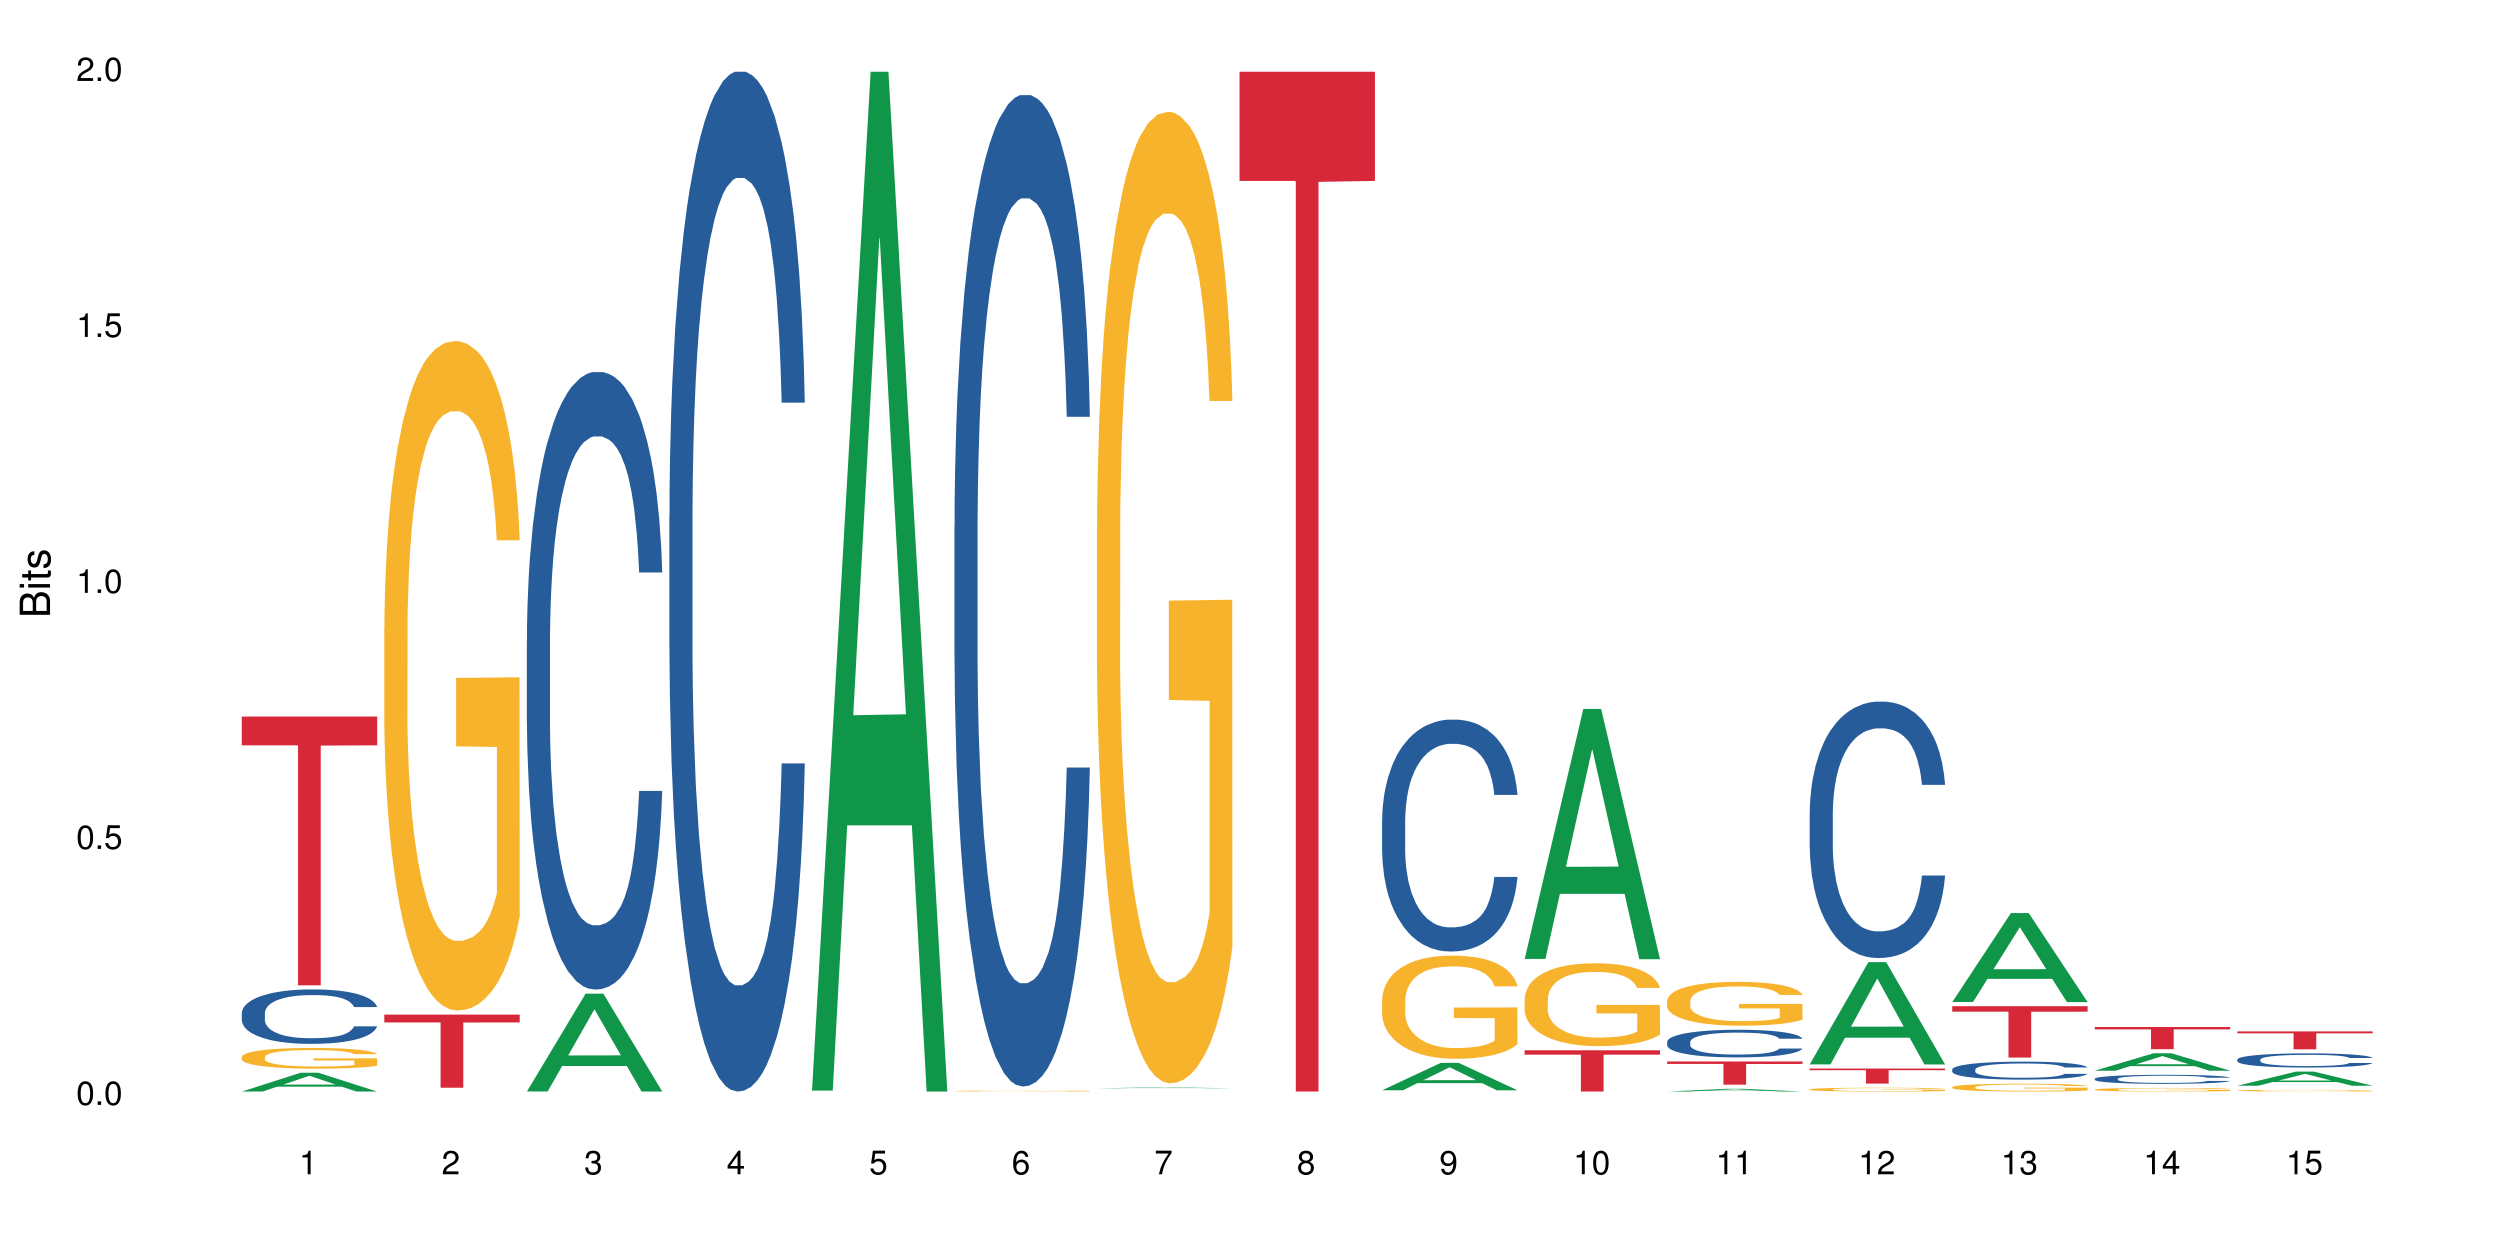 <?xml version="1.0" encoding="UTF-8"?>
<svg xmlns="http://www.w3.org/2000/svg" xmlns:xlink="http://www.w3.org/1999/xlink" width="720pt" height="360pt" viewBox="0 0 720 360" version="1.1">
<defs>
<g>
<symbol overflow="visible" id="glyph0-0">
<path style="stroke:none;" d=""/>
</symbol>
<symbol overflow="visible" id="glyph0-1">
<path style="stroke:none;" d="M 2.641 -6.797 C 2 -6.797 1.422 -6.531 1.078 -6.047 C 0.641 -5.453 0.406 -4.547 0.406 -3.297 C 0.406 -1 1.188 0.219 2.641 0.219 C 4.078 0.219 4.859 -1 4.859 -3.234 C 4.859 -4.562 4.656 -5.438 4.203 -6.047 C 3.844 -6.531 3.281 -6.797 2.641 -6.797 Z M 2.641 -6.047 C 3.547 -6.047 4 -5.125 4 -3.312 C 4 -1.375 3.562 -0.484 2.625 -0.484 C 1.734 -0.484 1.281 -1.422 1.281 -3.281 C 1.281 -5.141 1.734 -6.047 2.641 -6.047 Z M 2.641 -6.047 "/>
</symbol>
<symbol overflow="visible" id="glyph0-2">
<path style="stroke:none;" d="M 1.828 -1 L 0.828 -1 L 0.828 0 L 1.828 0 Z M 1.828 -1 "/>
</symbol>
<symbol overflow="visible" id="glyph0-3">
<path style="stroke:none;" d="M 4.562 -6.797 L 1.062 -6.797 L 0.547 -3.094 L 1.328 -3.094 C 1.719 -3.562 2.047 -3.734 2.578 -3.734 C 3.484 -3.734 4.062 -3.109 4.062 -2.094 C 4.062 -1.125 3.484 -0.531 2.578 -0.531 C 1.828 -0.531 1.375 -0.906 1.188 -1.672 L 0.328 -1.672 C 0.453 -1.109 0.547 -0.844 0.75 -0.594 C 1.125 -0.078 1.828 0.219 2.594 0.219 C 3.969 0.219 4.922 -0.781 4.922 -2.219 C 4.922 -3.562 4.031 -4.484 2.719 -4.484 C 2.25 -4.484 1.859 -4.359 1.469 -4.062 L 1.734 -5.969 L 4.562 -5.969 Z M 4.562 -6.797 "/>
</symbol>
<symbol overflow="visible" id="glyph0-4">
<path style="stroke:none;" d="M 2.484 -4.844 L 2.484 0 L 3.328 0 L 3.328 -6.797 L 2.766 -6.797 C 2.469 -5.75 2.281 -5.609 0.984 -5.453 L 0.984 -4.844 Z M 2.484 -4.844 "/>
</symbol>
<symbol overflow="visible" id="glyph0-5">
<path style="stroke:none;" d="M 4.859 -0.828 L 1.281 -0.828 C 1.359 -1.391 1.672 -1.75 2.5 -2.234 L 3.469 -2.75 C 4.406 -3.266 4.906 -3.969 4.906 -4.812 C 4.906 -5.375 4.672 -5.906 4.266 -6.266 C 3.859 -6.625 3.375 -6.797 2.719 -6.797 C 1.859 -6.797 1.219 -6.5 0.844 -5.922 C 0.609 -5.562 0.5 -5.125 0.484 -4.438 L 1.328 -4.438 C 1.359 -4.906 1.406 -5.188 1.531 -5.406 C 1.75 -5.812 2.188 -6.062 2.703 -6.062 C 3.469 -6.062 4.031 -5.516 4.031 -4.781 C 4.031 -4.25 3.719 -3.797 3.125 -3.438 L 2.234 -2.938 C 0.812 -2.141 0.406 -1.5 0.328 0 L 4.859 0 Z M 4.859 -0.828 "/>
</symbol>
<symbol overflow="visible" id="glyph0-6">
<path style="stroke:none;" d="M 2.125 -3.125 L 2.578 -3.125 C 3.516 -3.125 3.984 -2.703 3.984 -1.891 C 3.984 -1.031 3.469 -0.531 2.578 -0.531 C 1.656 -0.531 1.203 -0.984 1.156 -1.969 L 0.312 -1.969 C 0.344 -1.422 0.438 -1.078 0.609 -0.766 C 0.953 -0.109 1.625 0.219 2.547 0.219 C 3.953 0.219 4.859 -0.609 4.859 -1.906 C 4.859 -2.766 4.516 -3.25 3.703 -3.516 C 4.344 -3.766 4.656 -4.25 4.656 -4.938 C 4.656 -6.109 3.875 -6.797 2.578 -6.797 C 1.203 -6.797 0.484 -6.047 0.453 -4.609 L 1.297 -4.609 C 1.312 -5.016 1.344 -5.25 1.453 -5.453 C 1.641 -5.828 2.062 -6.062 2.594 -6.062 C 3.344 -6.062 3.797 -5.625 3.797 -4.906 C 3.797 -4.422 3.609 -4.141 3.25 -3.984 C 3.016 -3.891 2.719 -3.844 2.125 -3.844 Z M 2.125 -3.125 "/>
</symbol>
<symbol overflow="visible" id="glyph0-7">
<path style="stroke:none;" d="M 3.141 -1.625 L 3.141 0 L 3.984 0 L 3.984 -1.625 L 4.984 -1.625 L 4.984 -2.391 L 3.984 -2.391 L 3.984 -6.797 L 3.359 -6.797 L 0.266 -2.516 L 0.266 -1.625 Z M 3.141 -2.391 L 1 -2.391 L 3.141 -5.359 Z M 3.141 -2.391 "/>
</symbol>
<symbol overflow="visible" id="glyph0-8">
<path style="stroke:none;" d="M 4.781 -5.031 C 4.609 -6.141 3.891 -6.797 2.844 -6.797 C 2.094 -6.797 1.422 -6.438 1.031 -5.828 C 0.609 -5.172 0.406 -4.344 0.406 -3.094 C 0.406 -1.953 0.578 -1.234 0.984 -0.625 C 1.359 -0.078 1.953 0.219 2.703 0.219 C 3.984 0.219 4.922 -0.734 4.922 -2.078 C 4.922 -3.344 4.062 -4.234 2.844 -4.234 C 2.172 -4.234 1.641 -3.969 1.281 -3.469 C 1.281 -5.125 1.828 -6.047 2.797 -6.047 C 3.391 -6.047 3.797 -5.672 3.938 -5.031 Z M 2.734 -3.484 C 3.547 -3.484 4.062 -2.922 4.062 -2 C 4.062 -1.156 3.484 -0.531 2.703 -0.531 C 1.922 -0.531 1.328 -1.188 1.328 -2.047 C 1.328 -2.891 1.906 -3.484 2.734 -3.484 Z M 2.734 -3.484 "/>
</symbol>
<symbol overflow="visible" id="glyph0-9">
<path style="stroke:none;" d="M 4.984 -6.797 L 0.438 -6.797 L 0.438 -5.969 L 4.109 -5.969 C 2.5 -3.656 1.828 -2.234 1.328 0 L 2.219 0 C 2.594 -2.172 3.453 -4.047 4.984 -6.094 Z M 4.984 -6.797 "/>
</symbol>
<symbol overflow="visible" id="glyph0-10">
<path style="stroke:none;" d="M 3.75 -3.578 C 4.453 -4 4.688 -4.344 4.688 -4.984 C 4.688 -6.047 3.844 -6.797 2.641 -6.797 C 1.438 -6.797 0.594 -6.047 0.594 -4.984 C 0.594 -4.359 0.828 -4.016 1.516 -3.578 C 0.734 -3.203 0.359 -2.641 0.359 -1.891 C 0.359 -0.641 1.297 0.219 2.641 0.219 C 3.984 0.219 4.922 -0.641 4.922 -1.875 C 4.922 -2.641 4.531 -3.203 3.75 -3.578 Z M 2.641 -6.047 C 3.359 -6.047 3.812 -5.625 3.812 -4.969 C 3.812 -4.344 3.344 -3.922 2.641 -3.922 C 1.922 -3.922 1.453 -4.344 1.453 -4.984 C 1.453 -5.625 1.922 -6.047 2.641 -6.047 Z M 2.641 -3.203 C 3.484 -3.203 4.062 -2.672 4.062 -1.875 C 4.062 -1.062 3.484 -0.531 2.625 -0.531 C 1.797 -0.531 1.219 -1.078 1.219 -1.875 C 1.219 -2.672 1.797 -3.203 2.641 -3.203 Z M 2.641 -3.203 "/>
</symbol>
<symbol overflow="visible" id="glyph0-11">
<path style="stroke:none;" d="M 0.516 -1.547 C 0.672 -0.438 1.406 0.219 2.438 0.219 C 3.188 0.219 3.859 -0.141 4.266 -0.75 C 4.688 -1.406 4.891 -2.25 4.891 -3.484 C 4.891 -4.625 4.703 -5.359 4.312 -5.953 C 3.938 -6.5 3.344 -6.797 2.594 -6.797 C 1.297 -6.797 0.359 -5.844 0.359 -4.516 C 0.359 -3.25 1.234 -2.344 2.453 -2.344 C 3.094 -2.344 3.562 -2.578 4.016 -3.109 C 4 -1.453 3.469 -0.531 2.5 -0.531 C 1.906 -0.531 1.484 -0.906 1.359 -1.547 Z M 2.578 -6.062 C 3.375 -6.062 3.969 -5.406 3.969 -4.531 C 3.969 -3.688 3.375 -3.094 2.547 -3.094 C 1.734 -3.094 1.234 -3.672 1.234 -4.578 C 1.234 -5.438 1.797 -6.062 2.578 -6.062 Z M 2.578 -6.062 "/>
</symbol>
<symbol overflow="visible" id="glyph1-0">
<path style="stroke:none;" d=""/>
</symbol>
<symbol overflow="visible" id="glyph1-1">
<path style="stroke:none;" d="M 0 -0.953 L 0 -4.891 C 0 -5.719 -0.234 -6.344 -0.734 -6.797 C -1.188 -7.234 -1.812 -7.469 -2.5 -7.469 C -3.547 -7.469 -4.188 -7 -4.625 -5.875 C -4.984 -6.672 -5.641 -7.094 -6.531 -7.094 C -7.156 -7.094 -7.734 -6.859 -8.141 -6.391 C -8.562 -5.938 -8.75 -5.344 -8.75 -4.5 L -8.75 -0.953 Z M -4.984 -2.062 L -7.766 -2.062 L -7.766 -4.219 C -7.766 -4.844 -7.688 -5.203 -7.453 -5.5 C -7.219 -5.812 -6.859 -5.969 -6.375 -5.969 C -5.906 -5.969 -5.531 -5.812 -5.297 -5.5 C -5.062 -5.203 -4.984 -4.844 -4.984 -4.219 Z M -0.984 -2.062 L -4 -2.062 L -4 -4.781 C -4 -5.328 -3.859 -5.688 -3.578 -5.953 C -3.297 -6.219 -2.922 -6.359 -2.484 -6.359 C -2.062 -6.359 -1.688 -6.219 -1.406 -5.953 C -1.109 -5.688 -0.984 -5.328 -0.984 -4.781 Z M -0.984 -2.062 "/>
</symbol>
<symbol overflow="visible" id="glyph1-2">
<path style="stroke:none;" d="M -6.281 -1.797 L -6.281 -0.797 L 0 -0.797 L 0 -1.797 Z M -8.75 -1.797 L -8.75 -0.797 L -7.484 -0.797 L -7.484 -1.797 Z M -8.75 -1.797 "/>
</symbol>
<symbol overflow="visible" id="glyph1-3">
<path style="stroke:none;" d="M -6.281 -3.047 L -6.281 -2.016 L -8.016 -2.016 L -8.016 -1.016 L -6.281 -1.016 L -6.281 -0.172 L -5.469 -0.172 L -5.469 -1.016 L -0.719 -1.016 C -0.078 -1.016 0.281 -1.453 0.281 -2.234 C 0.281 -2.469 0.25 -2.719 0.188 -3.047 L -0.641 -3.047 C -0.609 -2.922 -0.594 -2.766 -0.594 -2.562 C -0.594 -2.141 -0.719 -2.016 -1.156 -2.016 L -5.469 -2.016 L -5.469 -3.047 Z M -6.281 -3.047 "/>
</symbol>
<symbol overflow="visible" id="glyph1-4">
<path style="stroke:none;" d="M -4.531 -5.25 C -5.766 -5.25 -6.469 -4.422 -6.469 -2.969 C -6.469 -1.516 -5.719 -0.562 -4.547 -0.562 C -3.562 -0.562 -3.094 -1.062 -2.734 -2.562 L -2.516 -3.484 C -2.344 -4.188 -2.094 -4.469 -1.625 -4.469 C -1.047 -4.469 -0.641 -3.875 -0.641 -3 C -0.641 -2.453 -0.797 -2 -1.062 -1.75 C -1.25 -1.594 -1.422 -1.531 -1.875 -1.469 L -1.875 -0.406 C -0.422 -0.453 0.281 -1.266 0.281 -2.922 C 0.281 -4.5 -0.5 -5.516 -1.719 -5.516 C -2.656 -5.516 -3.172 -4.984 -3.469 -3.734 L -3.703 -2.766 C -3.891 -1.953 -4.156 -1.609 -4.594 -1.609 C -5.172 -1.609 -5.547 -2.125 -5.547 -2.938 C -5.547 -3.75 -5.203 -4.172 -4.531 -4.203 Z M -4.531 -5.25 "/>
</symbol>
</g>
</defs>
<g id="surface125072">
<rect x="0" y="0" width="720" height="360" style="fill:rgb(100%,100%,100%);fill-opacity:1;stroke:none;"/>
<path style=" stroke:none;fill-rule:nonzero;fill:rgb(6.275%,58.824%,28.235%);fill-opacity:1;" d="M 69.629 314.367 L 69.672 314.359 L 86.547 308.957 L 91.672 308.957 L 108.629 314.371 L 102.668 314.371 L 98.418 312.957 L 79.797 312.957 L 75.629 314.367 L 69.629 314.367 L 81.586 312.371 L 96.711 312.367 L 89.172 309.84 L 89.086 309.836 L 89.004 309.852 L 81.547 312.367 L 81.586 312.371 Z M 69.629 314.367 "/>
<path style=" stroke:none;fill-rule:nonzero;fill:rgb(14.51%,36.078%,60%);fill-opacity:1;" d="M 69.629 291.777 L 69.676 291.762 L 69.676 291.418 L 69.82 290.875 L 70.152 290.188 L 70.484 289.715 L 71.34 288.871 L 72.531 288.055 L 73.766 287.422 L 74.672 287.051 L 75.48 286.762 L 77.332 286.234 L 78.523 285.961 L 79.809 285.719 L 81.375 285.473 L 82.52 285.332 L 85.086 285.102 L 86.988 285 L 88.461 284.957 L 91.648 284.957 L 93.551 285.016 L 94.93 285.086 L 96.453 285.203 L 97.738 285.332 L 99.973 285.645 L 101.969 286.047 L 102.871 286.277 L 104.301 286.719 L 105.395 287.148 L 106.156 287.523 L 107.012 288.055 L 107.77 288.699 L 108.344 289.43 L 108.629 290.043 L 101.969 290.043 L 101.637 289.473 L 101.258 289.027 L 100.543 288.441 L 99.828 288.023 L 98.832 287.609 L 97.926 287.336 L 96.691 287.062 L 95.598 286.891 L 94.453 286.762 L 93.359 286.676 L 91.27 286.59 L 88.844 286.59 L 87.938 286.621 L 86.086 286.734 L 85.086 286.836 L 83.66 287.035 L 82.66 287.223 L 81.473 287.508 L 80.664 287.75 L 79.664 288.125 L 78.949 288.453 L 78.141 288.926 L 77.668 289.285 L 77.238 289.688 L 76.859 290.16 L 76.574 290.66 L 76.383 291.191 L 76.289 291.707 L 76.289 293.926 L 76.383 294.441 L 76.621 295.043 L 77.238 295.918 L 78.141 296.676 L 79.188 297.277 L 80.188 297.711 L 80.758 297.91 L 81.52 298.141 L 82.707 298.426 L 84.422 298.711 L 85.418 298.828 L 86.941 298.941 L 88.512 299 L 90.602 299 L 92.457 298.941 L 93.695 298.871 L 94.977 298.754 L 96.738 298.512 L 97.832 298.281 L 98.781 298.012 L 99.496 297.738 L 99.973 297.508 L 100.684 297.062 L 101.258 296.578 L 101.684 296.074 L 101.969 295.59 L 108.629 295.59 L 108.344 296.16 L 107.914 296.719 L 107.484 297.137 L 106.82 297.637 L 106.059 298.082 L 104.965 298.582 L 104.062 298.914 L 102.871 299.27 L 101.777 299.543 L 100.59 299.785 L 98.832 300.074 L 97.688 300.215 L 96.453 300.344 L 94.977 300.461 L 93.125 300.559 L 91.125 300.617 L 89.27 300.633 L 87.273 300.602 L 85.801 300.547 L 83.848 300.418 L 81.426 300.16 L 79.664 299.887 L 78.285 299.613 L 77.098 299.328 L 75.766 298.941 L 74.051 298.312 L 73.008 297.824 L 72.293 297.422 L 71.484 296.863 L 70.914 296.363 L 70.246 295.559 L 69.773 294.543 L 69.629 293.754 Z M 69.629 291.777 "/>
<path style=" stroke:none;fill-rule:nonzero;fill:rgb(96.863%,70.196%,16.863%);fill-opacity:1;" d="M 69.629 304.367 L 69.676 304.359 L 69.676 304.25 L 69.867 304.008 L 70.344 303.668 L 70.961 303.391 L 71.625 303.172 L 72.055 303.059 L 72.77 302.895 L 73.387 302.777 L 74.957 302.531 L 76.953 302.301 L 78.047 302.203 L 79.285 302.109 L 81.043 302.008 L 81.852 301.969 L 84.324 301.883 L 87.133 301.828 L 90.223 301.812 L 91.648 301.816 L 93.598 301.84 L 96.262 301.898 L 97.785 301.953 L 98.973 302.008 L 100.211 302.078 L 101.73 302.188 L 103.16 302.316 L 104.301 302.449 L 105.441 302.613 L 106.391 302.785 L 107.199 302.977 L 107.914 303.207 L 108.344 303.395 L 108.629 303.586 L 102.016 303.586 L 101.637 303.395 L 101.207 303.25 L 100.496 303.07 L 99.781 302.938 L 99.066 302.836 L 97.738 302.695 L 96.594 302.605 L 95.168 302.531 L 93.789 302.48 L 92.219 302.449 L 91.27 302.438 L 88.746 302.438 L 86.465 302.477 L 85.133 302.52 L 84.184 302.562 L 82.852 302.645 L 82.043 302.711 L 81.566 302.754 L 80.141 302.922 L 79.188 303.074 L 78.664 303.18 L 78 303.344 L 77.523 303.488 L 77 303.707 L 76.715 303.871 L 76.336 304.242 L 76.289 305.223 L 76.43 305.43 L 76.715 305.652 L 77.098 305.848 L 77.668 306.055 L 78.238 306.211 L 79.234 306.426 L 80.094 306.566 L 80.758 306.66 L 82.043 306.805 L 82.566 306.855 L 83.801 306.953 L 85.086 307.031 L 86.656 307.094 L 87.844 307.129 L 89.746 307.156 L 92.172 307.156 L 95.027 307.121 L 96.832 307.078 L 98.07 307.035 L 98.879 306.996 L 99.875 306.938 L 100.59 306.883 L 101.258 306.824 L 102.062 306.73 L 102.062 305.43 L 90.316 305.422 L 90.316 304.812 L 108.578 304.809 L 108.629 306.938 L 107.629 307.086 L 106.391 307.227 L 105.203 307.336 L 103.965 307.426 L 102.207 307.531 L 100.781 307.598 L 98.594 307.672 L 96.594 307.723 L 94.504 307.754 L 92.648 307.77 L 90.461 307.777 L 88.512 307.766 L 86.418 307.73 L 84.754 307.688 L 83.23 307.633 L 81.711 307.562 L 79.809 307.449 L 78.57 307.355 L 77.285 307.242 L 76.004 307.105 L 74.859 306.957 L 74.102 306.844 L 73.34 306.715 L 72.531 306.551 L 71.77 306.363 L 71.199 306.195 L 70.676 306.004 L 70.297 305.824 L 69.914 305.582 L 69.723 305.383 L 69.629 305.215 Z M 69.629 304.367 "/>
<path style=" stroke:none;fill-rule:nonzero;fill:rgb(83.922%,15.686%,22.353%);fill-opacity:1;" d="M 69.629 206.371 L 108.629 206.371 L 108.629 214.656 L 92.375 214.73 L 92.375 283.777 L 85.836 283.777 L 85.836 214.801 L 85.742 214.656 L 69.629 214.656 Z M 69.629 206.371 "/>
<path style=" stroke:none;fill-rule:nonzero;fill:rgb(96.863%,70.196%,16.863%);fill-opacity:1;" d="M 110.68 180.793 L 110.727 180.617 L 110.727 177.098 L 110.918 169.172 L 111.395 158.254 L 112.012 149.273 L 112.676 142.23 L 113.105 138.531 L 113.82 133.246 L 114.438 129.375 L 116.008 121.449 L 118.004 114.055 L 119.098 110.883 L 120.336 107.891 L 122.094 104.543 L 122.902 103.312 L 125.375 100.492 L 128.18 98.734 L 131.273 98.203 L 132.699 98.379 L 134.648 99.086 L 137.312 101.023 L 138.836 102.781 L 140.023 104.543 L 141.262 106.832 L 142.781 110.355 L 144.207 114.582 L 145.352 118.809 L 146.492 124.09 L 147.441 129.727 L 148.25 135.891 L 148.965 143.285 L 149.395 149.449 L 149.68 155.613 L 143.066 155.613 L 142.688 149.449 L 142.258 144.695 L 141.547 138.883 L 140.832 134.656 L 140.117 131.312 L 138.789 126.73 L 137.645 123.914 L 136.219 121.449 L 134.84 119.863 L 133.27 118.809 L 132.32 118.457 L 129.797 118.457 L 127.516 119.688 L 126.184 121.098 L 125.234 122.504 L 123.902 125.148 L 123.094 127.262 L 122.617 128.668 L 121.191 134.129 L 120.238 139.059 L 119.715 142.406 L 119.051 147.688 L 118.574 152.441 L 118.051 159.488 L 117.766 164.77 L 117.387 176.742 L 117.34 208.441 L 117.48 215.133 L 117.766 222.352 L 118.148 228.691 L 118.719 235.383 L 119.289 240.492 L 120.285 247.359 L 121.145 251.938 L 121.809 254.93 L 123.094 259.688 L 123.617 261.27 L 124.852 264.441 L 126.137 266.906 L 127.707 269.02 L 128.895 270.074 L 130.797 270.957 L 133.223 270.957 L 136.078 269.898 L 137.883 268.492 L 139.121 267.082 L 139.93 265.848 L 140.926 263.914 L 141.641 262.152 L 142.305 260.215 L 143.113 257.219 L 143.113 215.133 L 131.367 214.957 L 131.367 195.234 L 149.629 195.059 L 149.68 263.914 L 148.68 268.668 L 147.441 273.246 L 146.254 276.766 L 145.016 279.762 L 143.258 283.105 L 141.832 285.219 L 139.645 287.688 L 137.645 289.27 L 135.555 290.328 L 133.699 290.855 L 131.512 291.031 L 129.562 290.68 L 127.469 289.621 L 125.805 288.215 L 124.281 286.453 L 122.762 284.164 L 120.859 280.465 L 119.621 277.473 L 118.336 273.773 L 117.055 269.371 L 115.91 264.617 L 115.152 260.918 L 114.391 256.691 L 113.582 251.41 L 112.82 245.422 L 112.25 239.965 L 111.727 233.801 L 111.348 227.988 L 110.965 220.062 L 110.773 213.723 L 110.68 208.266 Z M 110.68 180.793 "/>
<path style=" stroke:none;fill-rule:nonzero;fill:rgb(83.922%,15.686%,22.353%);fill-opacity:1;" d="M 110.68 292.211 L 149.68 292.211 L 149.68 294.465 L 133.426 294.484 L 133.426 313.277 L 126.887 313.277 L 126.887 294.504 L 126.793 294.465 L 110.68 294.465 Z M 110.68 292.211 "/>
<path style=" stroke:none;fill-rule:nonzero;fill:rgb(6.275%,58.824%,28.235%);fill-opacity:1;" d="M 151.73 314.344 L 151.773 314.316 L 168.648 286.18 L 173.77 286.18 L 190.73 314.371 L 184.77 314.371 L 180.52 307.012 L 161.898 307.012 L 157.73 314.344 L 151.73 314.344 L 163.688 303.969 L 178.812 303.941 L 171.27 290.785 L 171.188 290.762 L 171.105 290.84 L 163.648 303.941 L 163.688 303.969 Z M 151.73 314.344 "/>
<path style=" stroke:none;fill-rule:nonzero;fill:rgb(14.51%,36.078%,60%);fill-opacity:1;" d="M 151.73 184.543 L 151.777 184.379 L 151.777 180.48 L 151.922 174.301 L 152.254 166.5 L 152.586 161.137 L 153.441 151.543 L 154.633 142.277 L 155.867 135.125 L 156.773 130.898 L 157.582 127.648 L 159.434 121.633 L 160.625 118.547 L 161.91 115.781 L 163.477 113.02 L 164.617 111.395 L 167.188 108.793 L 169.09 107.656 L 170.562 107.168 L 173.75 107.168 L 175.652 107.816 L 177.031 108.629 L 178.555 109.93 L 179.84 111.395 L 182.074 114.969 L 184.07 119.52 L 184.973 122.121 L 186.402 127.16 L 187.496 132.039 L 188.254 136.266 L 189.113 142.277 L 189.871 149.594 L 190.445 157.883 L 190.73 164.875 L 184.07 164.875 L 183.738 158.371 L 183.355 153.332 L 182.645 146.668 L 181.93 141.953 L 180.934 137.238 L 180.027 134.152 L 178.793 131.062 L 177.699 129.113 L 176.555 127.648 L 175.461 126.672 L 173.371 125.699 L 170.945 125.699 L 170.039 126.023 L 168.188 127.324 L 167.188 128.461 L 165.762 130.738 L 164.762 132.852 L 163.574 136.102 L 162.766 138.867 L 161.766 143.09 L 161.051 146.832 L 160.242 152.195 L 159.77 156.258 L 159.34 160.809 L 158.961 166.176 L 158.676 171.863 L 158.484 177.879 L 158.391 183.73 L 158.391 208.926 L 158.484 214.777 L 158.723 221.605 L 159.34 231.52 L 160.242 240.137 L 161.289 246.965 L 162.289 251.84 L 162.859 254.117 L 163.621 256.719 L 164.809 259.969 L 166.52 263.219 L 167.52 264.52 L 169.043 265.82 L 170.613 266.469 L 172.703 266.469 L 174.559 265.82 L 175.797 265.008 L 177.078 263.707 L 178.84 260.941 L 179.934 258.344 L 180.883 255.254 L 181.598 252.164 L 182.074 249.566 L 182.785 244.523 L 183.355 239 L 183.785 233.309 L 184.07 227.781 L 190.73 227.781 L 190.445 234.285 L 190.016 240.625 L 189.586 245.34 L 188.922 251.027 L 188.16 256.066 L 187.066 261.758 L 186.164 265.496 L 184.973 269.559 L 183.879 272.648 L 182.691 275.41 L 180.934 278.66 L 179.789 280.289 L 178.555 281.75 L 177.078 283.051 L 175.227 284.188 L 173.227 284.84 L 171.371 285 L 169.375 284.676 L 167.902 284.027 L 165.949 282.562 L 163.523 279.637 L 161.766 276.547 L 160.387 273.461 L 159.199 270.207 L 157.867 265.82 L 156.152 258.668 L 155.105 253.141 L 154.395 248.59 L 153.586 242.25 L 153.016 236.559 L 152.348 227.457 L 151.875 215.914 L 151.73 206.977 Z M 151.73 184.543 "/>
<path style=" stroke:none;fill-rule:nonzero;fill:rgb(14.51%,36.078%,60%);fill-opacity:1;" d="M 192.781 148.457 L 192.828 148.188 L 192.828 141.742 L 192.973 131.543 L 193.305 118.656 L 193.637 109.797 L 194.492 93.957 L 195.684 78.652 L 196.918 66.84 L 197.824 59.859 L 198.633 54.492 L 200.484 44.559 L 201.676 39.457 L 202.957 34.891 L 204.527 30.328 L 205.668 27.645 L 208.238 23.348 L 210.141 21.469 L 211.613 20.664 L 214.801 20.664 L 216.703 21.738 L 218.082 23.078 L 219.605 25.227 L 220.887 27.645 L 223.125 33.551 L 225.121 41.066 L 226.023 45.363 L 227.453 53.684 L 228.547 61.738 L 229.305 68.719 L 230.164 78.652 L 230.922 90.734 L 231.496 104.426 L 231.781 115.969 L 225.121 115.969 L 224.789 105.23 L 224.406 96.91 L 223.695 85.902 L 222.98 78.117 L 221.984 70.332 L 221.078 65.23 L 219.844 60.129 L 218.75 56.906 L 217.605 54.492 L 216.512 52.879 L 214.422 51.27 L 211.996 51.27 L 211.09 51.805 L 209.238 53.953 L 208.238 55.832 L 206.812 59.59 L 205.812 63.082 L 204.625 68.449 L 203.816 73.016 L 202.816 79.996 L 202.102 86.172 L 201.293 95.031 L 200.82 101.742 L 200.391 109.258 L 200.012 118.117 L 199.727 127.516 L 199.535 137.449 L 199.441 147.113 L 199.441 188.727 L 199.535 198.391 L 199.773 209.668 L 200.391 226.043 L 201.293 240.273 L 202.34 251.547 L 203.34 259.602 L 203.91 263.359 L 204.672 267.656 L 205.859 273.027 L 207.57 278.395 L 208.57 280.543 L 210.094 282.691 L 211.664 283.766 L 213.754 283.766 L 215.609 282.691 L 216.848 281.348 L 218.129 279.199 L 219.891 274.637 L 220.984 270.34 L 221.934 265.242 L 222.648 260.141 L 223.125 255.844 L 223.836 247.52 L 224.406 238.395 L 224.836 228.996 L 225.121 219.867 L 231.781 219.867 L 231.496 230.609 L 231.066 241.078 L 230.637 248.863 L 229.973 258.262 L 229.211 266.582 L 228.117 275.98 L 227.215 282.152 L 226.023 288.867 L 224.93 293.969 L 223.742 298.531 L 221.984 303.898 L 220.84 306.586 L 219.605 309 L 218.129 311.148 L 216.277 313.027 L 214.277 314.102 L 212.422 314.371 L 210.426 313.832 L 208.953 312.762 L 207 310.344 L 204.574 305.512 L 202.816 300.41 L 201.438 295.309 L 200.25 289.941 L 198.918 282.691 L 197.203 270.879 L 196.156 261.75 L 195.445 254.234 L 194.637 243.762 L 194.066 234.367 L 193.398 219.332 L 192.926 200.27 L 192.781 185.504 Z M 192.781 148.457 "/>
<path style=" stroke:none;fill-rule:nonzero;fill:rgb(6.275%,58.824%,28.235%);fill-opacity:1;" d="M 233.832 314.094 L 233.875 313.82 L 250.746 20.664 L 255.871 20.664 L 272.832 314.371 L 266.871 314.371 L 262.621 237.703 L 244 237.703 L 239.832 314.094 L 233.832 314.094 L 245.789 205.988 L 260.914 205.711 L 253.371 68.648 L 253.289 68.375 L 253.207 69.199 L 245.75 205.711 L 245.789 205.988 Z M 233.832 314.094 "/>
<path style=" stroke:none;fill-rule:nonzero;fill:rgb(14.51%,36.078%,60%);fill-opacity:1;" d="M 274.883 151.629 L 274.93 151.367 L 274.93 145.102 L 275.074 135.188 L 275.406 122.66 L 275.738 114.047 L 276.594 98.648 L 277.785 83.77 L 279.02 72.289 L 279.926 65.5 L 280.734 60.281 L 282.586 50.625 L 283.777 45.668 L 285.059 41.23 L 286.629 36.793 L 287.77 34.184 L 290.34 30.008 L 292.242 28.18 L 293.715 27.398 L 296.902 27.398 L 298.805 28.441 L 300.184 29.746 L 301.707 31.832 L 302.988 34.184 L 305.227 39.926 L 307.223 47.23 L 308.125 51.406 L 309.555 59.5 L 310.648 67.328 L 311.406 74.113 L 312.266 83.77 L 313.023 95.516 L 313.594 108.824 L 313.883 120.047 L 307.223 120.047 L 306.891 109.609 L 306.508 101.52 L 305.797 90.816 L 305.082 83.25 L 304.082 75.68 L 303.18 70.723 L 301.945 65.762 L 300.852 62.629 L 299.707 60.281 L 298.613 58.715 L 296.523 57.148 L 294.098 57.148 L 293.191 57.672 L 291.34 59.758 L 290.34 61.586 L 288.914 65.242 L 287.914 68.633 L 286.727 73.852 L 285.918 78.289 L 284.918 85.074 L 284.203 91.078 L 283.395 99.691 L 282.922 106.215 L 282.492 113.523 L 282.113 122.137 L 281.828 131.27 L 281.637 140.926 L 281.539 150.324 L 281.539 190.777 L 281.637 200.172 L 281.875 211.133 L 282.492 227.055 L 283.395 240.887 L 284.441 251.848 L 285.441 259.68 L 286.012 263.332 L 286.773 267.508 L 287.961 272.727 L 289.672 277.949 L 290.672 280.035 L 292.195 282.125 L 293.762 283.168 L 295.855 283.168 L 297.711 282.125 L 298.949 280.82 L 300.23 278.73 L 301.992 274.293 L 303.086 270.117 L 304.035 265.16 L 304.75 260.199 L 305.227 256.023 L 305.938 247.934 L 306.508 239.059 L 306.938 229.926 L 307.223 221.051 L 313.883 221.051 L 313.594 231.492 L 313.168 241.668 L 312.738 249.238 L 312.074 258.375 L 311.312 266.465 L 310.219 275.598 L 309.316 281.602 L 308.125 288.125 L 307.031 293.086 L 305.844 297.523 L 304.082 302.742 L 302.941 305.352 L 301.707 307.699 L 300.23 309.789 L 298.375 311.617 L 296.379 312.66 L 294.523 312.922 L 292.527 312.398 L 291.051 311.355 L 289.102 309.004 L 286.676 304.309 L 284.918 299.348 L 283.539 294.391 L 282.348 289.172 L 281.02 282.125 L 279.305 270.641 L 278.258 261.766 L 277.547 254.457 L 276.738 244.281 L 276.168 235.145 L 275.5 220.531 L 275.027 202 L 274.883 187.645 Z M 274.883 151.629 "/>
<path style=" stroke:none;fill-rule:nonzero;fill:rgb(96.863%,70.196%,16.863%);fill-opacity:1;" d="M 274.883 314.215 L 274.93 314.215 L 274.93 314.211 L 275.121 314.199 L 275.598 314.184 L 276.215 314.172 L 276.879 314.16 L 277.309 314.156 L 278.023 314.148 L 278.641 314.145 L 280.211 314.133 L 282.207 314.121 L 283.301 314.117 L 284.539 314.113 L 286.297 314.109 L 287.105 314.105 L 289.578 314.102 L 298.852 314.102 L 301.516 314.105 L 303.039 314.105 L 304.227 314.109 L 305.465 314.113 L 306.984 314.117 L 308.41 314.121 L 309.555 314.129 L 310.695 314.137 L 311.645 314.145 L 312.453 314.152 L 313.168 314.164 L 313.594 314.172 L 313.883 314.18 L 307.27 314.18 L 306.891 314.172 L 306.461 314.164 L 305.75 314.156 L 305.035 314.152 L 304.32 314.145 L 302.988 314.141 L 301.848 314.137 L 300.422 314.133 L 299.043 314.129 L 291.719 314.129 L 290.387 314.133 L 289.438 314.133 L 288.105 314.137 L 287.297 314.141 L 286.82 314.141 L 285.395 314.148 L 284.441 314.156 L 283.918 314.16 L 283.254 314.168 L 282.777 314.176 L 282.254 314.188 L 281.969 314.191 L 281.59 314.211 L 281.539 314.254 L 281.684 314.266 L 281.969 314.273 L 282.348 314.281 L 282.922 314.293 L 283.492 314.301 L 284.488 314.309 L 285.344 314.316 L 286.012 314.32 L 287.297 314.328 L 287.82 314.328 L 289.055 314.332 L 290.34 314.336 L 291.91 314.34 L 293.098 314.34 L 295 314.344 L 297.426 314.344 L 300.277 314.34 L 302.086 314.34 L 303.324 314.336 L 304.133 314.336 L 305.129 314.332 L 305.844 314.332 L 306.508 314.328 L 307.316 314.324 L 307.316 314.266 L 295.57 314.266 L 295.57 314.234 L 313.832 314.234 L 313.883 314.332 L 312.883 314.34 L 311.645 314.344 L 310.457 314.352 L 309.219 314.355 L 307.461 314.359 L 306.035 314.363 L 303.848 314.367 L 301.848 314.367 L 299.758 314.371 L 293.762 314.371 L 291.672 314.367 L 290.008 314.367 L 286.961 314.359 L 285.059 314.355 L 283.824 314.352 L 282.539 314.348 L 281.254 314.34 L 280.113 314.332 L 279.352 314.328 L 278.594 314.324 L 277.785 314.316 L 277.023 314.305 L 276.453 314.301 L 275.93 314.289 L 275.547 314.281 L 275.168 314.27 L 274.977 314.262 L 274.883 314.254 Z M 274.883 314.215 "/>
<path style=" stroke:none;fill-rule:nonzero;fill:rgb(6.275%,58.824%,28.235%);fill-opacity:1;" d="M 315.934 313.418 L 315.977 313.418 L 332.848 313.172 L 337.973 313.172 L 354.93 313.418 L 348.973 313.418 L 344.723 313.355 L 326.102 313.355 L 321.934 313.418 L 315.934 313.418 L 327.891 313.328 L 343.016 313.328 L 335.473 313.215 L 335.309 313.215 L 327.848 313.328 L 327.891 313.328 Z M 315.934 313.418 "/>
<path style=" stroke:none;fill-rule:nonzero;fill:rgb(96.863%,70.196%,16.863%);fill-opacity:1;" d="M 315.934 152.023 L 315.98 151.766 L 315.98 146.656 L 316.172 135.156 L 316.648 119.312 L 317.266 106.281 L 317.93 96.059 L 318.359 90.691 L 319.074 83.027 L 319.691 77.402 L 321.262 65.906 L 323.258 55.172 L 324.352 50.57 L 325.586 46.227 L 327.348 41.371 L 328.156 39.582 L 330.629 35.496 L 333.434 32.938 L 336.527 32.172 L 337.953 32.43 L 339.902 33.449 L 342.566 36.262 L 344.09 38.816 L 345.277 41.371 L 346.516 44.695 L 348.035 49.805 L 349.461 55.938 L 350.605 62.07 L 351.746 69.738 L 352.695 77.914 L 353.504 86.859 L 354.219 97.59 L 354.645 106.535 L 354.93 115.48 L 348.32 115.48 L 347.941 106.535 L 347.512 99.637 L 346.801 91.203 L 346.086 85.07 L 345.371 80.215 L 344.039 73.57 L 342.898 69.48 L 341.473 65.906 L 340.094 63.605 L 338.523 62.07 L 337.574 61.559 L 335.051 61.559 L 332.77 63.348 L 331.438 65.395 L 330.488 67.438 L 329.156 71.27 L 328.348 74.336 L 327.871 76.383 L 326.445 84.305 L 325.492 91.457 L 324.969 96.312 L 324.305 103.98 L 323.828 110.879 L 323.305 121.102 L 323.02 128.77 L 322.641 146.145 L 322.59 192.145 L 322.734 201.855 L 323.02 212.332 L 323.398 221.531 L 323.973 231.242 L 324.543 238.652 L 325.539 248.617 L 326.395 255.262 L 327.062 259.605 L 328.348 266.508 L 328.871 268.805 L 330.105 273.406 L 331.391 276.984 L 332.961 280.051 L 334.148 281.582 L 336.051 282.859 L 338.477 282.859 L 341.328 281.328 L 343.137 279.285 L 344.375 277.238 L 345.184 275.449 L 346.18 272.641 L 346.895 270.086 L 347.559 267.273 L 348.367 262.93 L 348.367 201.855 L 336.621 201.598 L 336.621 172.977 L 354.883 172.723 L 354.93 272.641 L 353.934 279.539 L 352.695 286.184 L 351.508 291.293 L 350.27 295.637 L 348.512 300.492 L 347.086 303.559 L 344.898 307.137 L 342.898 309.438 L 340.809 310.973 L 338.953 311.738 L 336.766 311.992 L 334.812 311.48 L 332.723 309.949 L 331.059 307.906 L 329.535 305.348 L 328.012 302.027 L 326.109 296.66 L 324.875 292.316 L 323.59 286.949 L 322.305 280.562 L 321.164 273.66 L 320.402 268.297 L 319.645 262.164 L 318.836 254.496 L 318.074 245.809 L 317.504 237.887 L 316.98 228.941 L 316.598 220.508 L 316.219 209.008 L 316.027 199.809 L 315.934 191.887 Z M 315.934 152.023 "/>
<path style=" stroke:none;fill-rule:nonzero;fill:rgb(83.922%,15.686%,22.353%);fill-opacity:1;" d="M 356.984 20.664 L 395.98 20.664 L 395.98 52.102 L 379.73 52.379 L 379.73 314.371 L 373.191 314.371 L 373.191 52.652 L 373.094 52.102 L 356.984 52.102 Z M 356.984 20.664 "/>
<path style=" stroke:none;fill-rule:nonzero;fill:rgb(6.275%,58.824%,28.235%);fill-opacity:1;" d="M 398.035 314 L 398.078 313.992 L 414.949 306.102 L 420.074 306.102 L 437.031 314.008 L 431.074 314.008 L 426.824 311.945 L 408.199 311.945 L 404.035 314 L 398.035 314 L 409.992 311.09 L 425.117 311.082 L 417.574 307.395 L 417.492 307.387 L 417.41 307.41 L 409.949 311.082 L 409.992 311.09 Z M 398.035 314 "/>
<path style=" stroke:none;fill-rule:nonzero;fill:rgb(14.51%,36.078%,60%);fill-opacity:1;" d="M 398.035 236.32 L 398.082 236.258 L 398.082 234.793 L 398.227 232.473 L 398.559 229.543 L 398.891 227.531 L 399.746 223.93 L 400.938 220.449 L 402.172 217.766 L 403.074 216.18 L 403.883 214.957 L 405.738 212.699 L 406.93 211.539 L 408.211 210.504 L 409.781 209.465 L 410.922 208.855 L 413.492 207.879 L 415.395 207.449 L 416.867 207.266 L 420.055 207.266 L 421.957 207.512 L 423.336 207.816 L 424.859 208.305 L 426.141 208.855 L 428.379 210.195 L 430.375 211.906 L 431.277 212.883 L 432.707 214.773 L 433.801 216.605 L 434.559 218.191 L 435.414 220.449 L 436.176 223.195 L 436.746 226.309 L 437.031 228.934 L 430.375 228.934 L 430.043 226.492 L 429.66 224.602 L 428.949 222.098 L 428.234 220.328 L 427.234 218.559 L 426.332 217.398 L 425.098 216.238 L 424 215.508 L 422.859 214.957 L 421.766 214.59 L 419.676 214.227 L 417.25 214.227 L 416.344 214.348 L 414.488 214.836 L 413.492 215.262 L 412.066 216.117 L 411.066 216.91 L 409.875 218.133 L 409.07 219.168 L 408.07 220.754 L 407.355 222.16 L 406.547 224.172 L 406.07 225.699 L 405.645 227.406 L 405.266 229.422 L 404.977 231.559 L 404.789 233.816 L 404.691 236.016 L 404.691 245.473 L 404.789 247.672 L 405.027 250.234 L 405.645 253.957 L 406.547 257.191 L 407.594 259.754 L 408.594 261.586 L 409.164 262.441 L 409.926 263.418 L 411.113 264.637 L 412.824 265.859 L 413.824 266.348 L 415.348 266.836 L 416.914 267.078 L 419.008 267.078 L 420.863 266.836 L 422.098 266.531 L 423.383 266.043 L 425.145 265.004 L 426.238 264.027 L 427.188 262.867 L 427.902 261.707 L 428.379 260.73 L 429.09 258.84 L 429.66 256.766 L 430.09 254.629 L 430.375 252.555 L 437.031 252.555 L 436.746 254.996 L 436.32 257.375 L 435.891 259.145 L 435.227 261.281 L 434.465 263.172 L 433.371 265.309 L 432.469 266.715 L 431.277 268.238 L 430.184 269.398 L 428.996 270.438 L 427.234 271.656 L 426.094 272.266 L 424.859 272.816 L 423.383 273.305 L 421.527 273.73 L 419.531 273.977 L 417.676 274.039 L 415.68 273.914 L 414.203 273.672 L 412.254 273.121 L 409.828 272.023 L 408.07 270.863 L 406.691 269.703 L 405.5 268.484 L 404.168 266.836 L 402.457 264.148 L 401.41 262.074 L 400.699 260.367 L 399.891 257.984 L 399.32 255.848 L 398.652 252.43 L 398.176 248.098 L 398.035 244.742 Z M 398.035 236.32 "/>
<path style=" stroke:none;fill-rule:nonzero;fill:rgb(96.863%,70.196%,16.863%);fill-opacity:1;" d="M 398.035 287.941 L 398.082 287.914 L 398.082 287.371 L 398.273 286.148 L 398.75 284.469 L 399.367 283.086 L 400.031 282 L 400.461 281.43 L 401.172 280.617 L 401.793 280.02 L 403.363 278.797 L 405.359 277.66 L 406.453 277.172 L 407.688 276.707 L 409.449 276.191 L 410.258 276.004 L 412.73 275.57 L 415.535 275.297 L 418.629 275.215 L 420.055 275.242 L 422.004 275.352 L 424.668 275.652 L 426.191 275.922 L 427.379 276.191 L 428.613 276.547 L 430.137 277.09 L 431.562 277.738 L 432.707 278.391 L 433.848 279.203 L 434.797 280.074 L 435.605 281.023 L 436.32 282.16 L 436.746 283.109 L 437.031 284.062 L 430.422 284.062 L 430.043 283.109 L 429.613 282.379 L 428.902 281.484 L 428.188 280.832 L 427.473 280.316 L 426.141 279.613 L 425 279.176 L 423.574 278.797 L 422.195 278.555 L 420.625 278.391 L 419.676 278.336 L 417.152 278.336 L 414.871 278.527 L 413.539 278.742 L 412.586 278.961 L 411.258 279.367 L 410.449 279.691 L 409.973 279.91 L 408.547 280.75 L 407.594 281.512 L 407.07 282.027 L 406.406 282.84 L 405.93 283.574 L 405.406 284.656 L 405.121 285.473 L 404.742 287.316 L 404.691 292.199 L 404.836 293.23 L 405.121 294.344 L 405.5 295.32 L 406.07 296.352 L 406.645 297.137 L 407.641 298.195 L 408.496 298.902 L 409.164 299.363 L 410.449 300.094 L 410.973 300.34 L 412.207 300.828 L 413.492 301.207 L 415.062 301.531 L 416.25 301.695 L 418.152 301.832 L 420.578 301.832 L 423.43 301.668 L 425.238 301.449 L 426.477 301.234 L 427.285 301.043 L 428.281 300.746 L 428.996 300.473 L 429.66 300.176 L 430.469 299.715 L 430.469 293.23 L 418.723 293.203 L 418.723 290.164 L 436.984 290.137 L 437.031 300.746 L 436.035 301.477 L 434.797 302.184 L 433.609 302.727 L 432.371 303.188 L 430.613 303.703 L 429.188 304.027 L 427 304.406 L 425 304.652 L 422.906 304.816 L 421.055 304.895 L 418.867 304.922 L 416.914 304.867 L 414.824 304.707 L 413.16 304.488 L 411.637 304.219 L 410.113 303.863 L 408.211 303.297 L 406.977 302.836 L 405.691 302.266 L 404.406 301.586 L 403.266 300.855 L 402.504 300.285 L 401.746 299.633 L 400.938 298.82 L 400.176 297.898 L 399.605 297.055 L 399.082 296.105 L 398.699 295.211 L 398.32 293.988 L 398.129 293.012 L 398.035 292.172 Z M 398.035 287.941 "/>
<path style=" stroke:none;fill-rule:nonzero;fill:rgb(6.275%,58.824%,28.235%);fill-opacity:1;" d="M 439.086 276.176 L 439.129 276.109 L 456 204.164 L 461.125 204.164 L 478.082 276.246 L 472.125 276.246 L 467.875 257.43 L 449.25 257.43 L 445.086 276.176 L 439.086 276.176 L 451.043 249.645 L 466.168 249.578 L 458.625 215.941 L 458.543 215.871 L 458.461 216.074 L 451 249.578 L 451.043 249.645 Z M 439.086 276.176 "/>
<path style=" stroke:none;fill-rule:nonzero;fill:rgb(96.863%,70.196%,16.863%);fill-opacity:1;" d="M 439.086 287.645 L 439.133 287.625 L 439.133 287.188 L 439.324 286.207 L 439.801 284.855 L 440.418 283.746 L 441.082 282.875 L 441.512 282.414 L 442.223 281.762 L 442.844 281.281 L 444.41 280.301 L 446.41 279.387 L 447.504 278.992 L 448.738 278.625 L 450.5 278.211 L 451.309 278.059 L 453.781 277.707 L 456.586 277.488 L 459.68 277.426 L 461.105 277.445 L 463.055 277.535 L 465.719 277.773 L 467.242 277.992 L 468.43 278.211 L 469.664 278.492 L 471.188 278.93 L 472.613 279.453 L 473.754 279.973 L 474.898 280.629 L 475.848 281.324 L 476.656 282.09 L 477.371 283.004 L 477.797 283.766 L 478.082 284.531 L 471.473 284.531 L 471.094 283.766 L 470.664 283.18 L 469.949 282.461 L 469.238 281.938 L 468.523 281.523 L 467.191 280.957 L 466.051 280.605 L 464.625 280.301 L 463.246 280.105 L 461.676 279.973 L 460.727 279.93 L 458.203 279.93 L 455.922 280.082 L 454.59 280.258 L 453.637 280.434 L 452.309 280.758 L 451.5 281.02 L 451.023 281.195 L 449.598 281.871 L 448.645 282.48 L 448.121 282.895 L 447.457 283.547 L 446.98 284.137 L 446.457 285.008 L 446.172 285.664 L 445.793 287.145 L 445.742 291.066 L 445.887 291.895 L 446.172 292.789 L 446.551 293.574 L 447.121 294.402 L 447.695 295.035 L 448.691 295.883 L 449.547 296.449 L 450.215 296.82 L 451.5 297.41 L 452.02 297.605 L 453.258 297.996 L 454.543 298.301 L 456.113 298.562 L 457.301 298.695 L 459.203 298.805 L 461.629 298.805 L 464.48 298.672 L 466.289 298.5 L 467.527 298.324 L 468.336 298.172 L 469.332 297.934 L 470.047 297.715 L 470.711 297.473 L 471.52 297.105 L 471.52 291.895 L 459.773 291.875 L 459.773 289.434 L 478.035 289.41 L 478.082 297.934 L 477.086 298.52 L 475.848 299.086 L 474.66 299.523 L 473.422 299.895 L 471.664 300.309 L 470.238 300.57 L 468.047 300.875 L 466.051 301.07 L 463.957 301.203 L 462.105 301.266 L 459.918 301.289 L 457.965 301.246 L 455.875 301.113 L 454.211 300.941 L 452.688 300.723 L 451.164 300.438 L 449.262 299.98 L 448.027 299.609 L 446.742 299.152 L 445.457 298.609 L 444.316 298.02 L 443.555 297.562 L 442.797 297.039 L 441.988 296.387 L 441.227 295.645 L 440.656 294.969 L 440.133 294.207 L 439.75 293.488 L 439.371 292.504 L 439.18 291.723 L 439.086 291.047 Z M 439.086 287.645 "/>
<path style=" stroke:none;fill-rule:nonzero;fill:rgb(83.922%,15.686%,22.353%);fill-opacity:1;" d="M 439.086 302.469 L 478.082 302.469 L 478.082 303.742 L 461.832 303.754 L 461.832 314.371 L 455.293 314.371 L 455.293 303.766 L 455.195 303.742 L 439.086 303.742 Z M 439.086 302.469 "/>
<path style=" stroke:none;fill-rule:nonzero;fill:rgb(6.275%,58.824%,28.235%);fill-opacity:1;" d="M 480.137 314.371 L 480.18 314.371 L 497.051 313.57 L 502.176 313.57 L 519.133 314.371 L 513.176 314.371 L 508.926 314.16 L 490.301 314.16 L 486.137 314.371 L 480.137 314.371 L 492.094 314.074 L 507.219 314.074 L 499.676 313.703 L 499.594 313.699 L 499.512 313.703 L 492.051 314.074 L 492.094 314.074 Z M 480.137 314.371 "/>
<path style=" stroke:none;fill-rule:nonzero;fill:rgb(14.51%,36.078%,60%);fill-opacity:1;" d="M 480.137 300.039 L 480.184 300.031 L 480.184 299.855 L 480.328 299.582 L 480.66 299.23 L 480.992 298.992 L 481.848 298.562 L 483.039 298.148 L 484.273 297.828 L 485.176 297.641 L 485.984 297.496 L 487.84 297.227 L 489.031 297.09 L 490.312 296.965 L 491.883 296.844 L 493.023 296.77 L 495.594 296.652 L 497.496 296.602 L 498.969 296.582 L 502.156 296.582 L 504.059 296.609 L 505.438 296.645 L 506.961 296.703 L 508.242 296.77 L 510.48 296.93 L 512.477 297.133 L 513.379 297.25 L 514.805 297.473 L 515.898 297.691 L 516.66 297.879 L 517.516 298.148 L 518.277 298.477 L 518.848 298.848 L 519.133 299.16 L 512.477 299.16 L 512.145 298.867 L 511.762 298.645 L 511.051 298.348 L 510.336 298.137 L 509.336 297.926 L 508.434 297.785 L 507.195 297.648 L 506.102 297.562 L 504.961 297.496 L 503.867 297.453 L 501.773 297.41 L 499.352 297.41 L 498.445 297.422 L 496.59 297.48 L 495.594 297.531 L 494.164 297.633 L 493.168 297.727 L 491.977 297.875 L 491.168 297.996 L 490.172 298.188 L 489.457 298.352 L 488.648 298.594 L 488.172 298.773 L 487.746 298.977 L 487.363 299.219 L 487.078 299.473 L 486.891 299.742 L 486.793 300.004 L 486.793 301.129 L 486.891 301.391 L 487.129 301.695 L 487.746 302.137 L 488.648 302.523 L 489.695 302.828 L 490.695 303.047 L 491.266 303.148 L 492.027 303.266 L 493.215 303.41 L 494.926 303.555 L 495.926 303.613 L 497.449 303.672 L 499.016 303.699 L 501.109 303.699 L 502.965 303.672 L 504.199 303.633 L 505.484 303.578 L 507.246 303.453 L 508.34 303.336 L 509.289 303.199 L 510.004 303.062 L 510.48 302.945 L 511.191 302.719 L 511.762 302.473 L 512.191 302.219 L 512.477 301.973 L 519.133 301.973 L 518.848 302.262 L 518.422 302.547 L 517.992 302.754 L 517.328 303.012 L 516.566 303.234 L 515.473 303.488 L 514.57 303.656 L 513.379 303.84 L 512.285 303.977 L 511.098 304.102 L 509.336 304.246 L 508.195 304.316 L 506.961 304.383 L 505.484 304.441 L 503.629 304.492 L 501.633 304.52 L 499.777 304.527 L 497.781 304.516 L 496.305 304.484 L 494.355 304.418 L 491.93 304.289 L 490.172 304.152 L 488.793 304.012 L 487.602 303.867 L 486.27 303.672 L 484.559 303.352 L 483.512 303.105 L 482.801 302.902 L 481.992 302.617 L 481.422 302.363 L 480.754 301.957 L 480.277 301.441 L 480.137 301.043 Z M 480.137 300.039 "/>
<path style=" stroke:none;fill-rule:nonzero;fill:rgb(96.863%,70.196%,16.863%);fill-opacity:1;" d="M 480.137 288.184 L 480.184 288.172 L 480.184 287.941 L 480.375 287.426 L 480.848 286.711 L 481.469 286.121 L 482.133 285.66 L 482.562 285.418 L 483.273 285.074 L 483.895 284.82 L 485.461 284.301 L 487.461 283.816 L 488.555 283.609 L 489.789 283.414 L 491.551 283.195 L 492.359 283.113 L 494.832 282.93 L 497.637 282.812 L 500.73 282.777 L 502.156 282.789 L 504.105 282.836 L 506.77 282.965 L 508.289 283.078 L 509.48 283.195 L 510.715 283.344 L 512.238 283.574 L 513.664 283.852 L 514.805 284.129 L 515.949 284.473 L 516.898 284.844 L 517.707 285.246 L 518.422 285.73 L 518.848 286.133 L 519.133 286.535 L 512.523 286.535 L 512.145 286.133 L 511.715 285.82 L 511 285.441 L 510.289 285.164 L 509.574 284.945 L 508.242 284.645 L 507.102 284.461 L 505.676 284.301 L 504.297 284.195 L 502.727 284.129 L 501.773 284.105 L 499.254 284.105 L 496.973 284.184 L 495.641 284.277 L 494.688 284.371 L 493.359 284.543 L 492.551 284.68 L 492.074 284.773 L 490.648 285.129 L 489.695 285.453 L 489.172 285.672 L 488.508 286.02 L 488.031 286.328 L 487.508 286.789 L 487.223 287.137 L 486.844 287.922 L 486.793 289.996 L 486.938 290.434 L 487.223 290.906 L 487.602 291.32 L 488.172 291.758 L 488.746 292.094 L 489.742 292.543 L 490.598 292.844 L 491.266 293.039 L 492.551 293.348 L 493.07 293.453 L 494.309 293.66 L 495.594 293.82 L 497.164 293.961 L 498.352 294.027 L 500.254 294.086 L 502.68 294.086 L 505.531 294.016 L 507.34 293.926 L 508.578 293.832 L 509.387 293.754 L 510.383 293.625 L 511.098 293.512 L 511.762 293.383 L 512.57 293.188 L 512.57 290.434 L 500.824 290.422 L 500.824 289.129 L 519.086 289.117 L 519.133 293.625 L 518.137 293.938 L 516.898 294.238 L 515.711 294.469 L 514.473 294.664 L 512.715 294.883 L 511.289 295.02 L 509.098 295.184 L 507.102 295.285 L 505.008 295.355 L 503.156 295.391 L 500.969 295.402 L 499.016 295.379 L 496.926 295.309 L 495.262 295.215 L 493.738 295.102 L 492.215 294.953 L 490.312 294.711 L 489.078 294.512 L 487.793 294.27 L 486.508 293.984 L 485.367 293.672 L 484.605 293.43 L 483.848 293.152 L 483.039 292.809 L 482.277 292.414 L 481.707 292.059 L 481.184 291.656 L 480.801 291.273 L 480.422 290.754 L 480.23 290.34 L 480.137 289.984 Z M 480.137 288.184 "/>
<path style=" stroke:none;fill-rule:nonzero;fill:rgb(83.922%,15.686%,22.353%);fill-opacity:1;" d="M 480.137 305.707 L 519.133 305.707 L 519.133 306.422 L 502.883 306.43 L 502.883 312.391 L 496.344 312.391 L 496.344 306.438 L 496.246 306.422 L 480.137 306.422 Z M 480.137 305.707 "/>
<path style=" stroke:none;fill-rule:nonzero;fill:rgb(6.275%,58.824%,28.235%);fill-opacity:1;" d="M 521.188 306.539 L 521.227 306.512 L 538.102 277.094 L 543.227 277.094 L 560.184 306.566 L 554.227 306.566 L 549.977 298.871 L 531.352 298.871 L 527.188 306.539 L 521.188 306.539 L 533.145 295.691 L 548.27 295.664 L 540.727 281.91 L 540.645 281.883 L 540.562 281.965 L 533.102 295.664 L 533.145 295.691 Z M 521.188 306.539 "/>
<path style=" stroke:none;fill-rule:nonzero;fill:rgb(14.51%,36.078%,60%);fill-opacity:1;" d="M 521.188 234.211 L 521.234 234.141 L 521.234 232.523 L 521.379 229.957 L 521.711 226.719 L 522.043 224.492 L 522.898 220.512 L 524.09 216.664 L 525.324 213.695 L 526.227 211.941 L 527.035 210.59 L 528.891 208.094 L 530.082 206.812 L 531.363 205.664 L 532.934 204.516 L 534.074 203.844 L 536.645 202.762 L 538.547 202.289 L 540.02 202.086 L 543.207 202.086 L 545.109 202.355 L 546.488 202.695 L 548.012 203.234 L 549.293 203.844 L 551.531 205.328 L 553.527 207.215 L 554.43 208.297 L 555.855 210.387 L 556.949 212.414 L 557.711 214.168 L 558.566 216.664 L 559.328 219.699 L 559.898 223.141 L 560.184 226.043 L 553.527 226.043 L 553.195 223.344 L 552.812 221.254 L 552.102 218.484 L 551.387 216.527 L 550.387 214.57 L 549.484 213.289 L 548.246 212.008 L 547.152 211.199 L 546.012 210.59 L 544.918 210.184 L 542.824 209.781 L 540.402 209.781 L 539.496 209.914 L 537.641 210.457 L 536.645 210.926 L 535.215 211.871 L 534.219 212.75 L 533.027 214.098 L 532.219 215.246 L 531.223 217 L 530.508 218.555 L 529.699 220.781 L 529.223 222.469 L 528.797 224.355 L 528.414 226.586 L 528.129 228.945 L 527.941 231.441 L 527.844 233.871 L 527.844 244.332 L 527.941 246.762 L 528.18 249.598 L 528.797 253.711 L 529.699 257.289 L 530.746 260.125 L 531.746 262.148 L 532.316 263.094 L 533.078 264.172 L 534.266 265.523 L 535.977 266.871 L 536.977 267.41 L 538.5 267.953 L 540.066 268.223 L 542.16 268.223 L 544.016 267.953 L 545.25 267.613 L 546.535 267.074 L 548.297 265.926 L 549.391 264.848 L 550.34 263.566 L 551.055 262.285 L 551.531 261.203 L 552.242 259.113 L 552.812 256.816 L 553.242 254.453 L 553.527 252.16 L 560.184 252.16 L 559.898 254.859 L 559.473 257.492 L 559.043 259.449 L 558.379 261.812 L 557.617 263.902 L 556.523 266.266 L 555.621 267.816 L 554.43 269.504 L 553.336 270.785 L 552.148 271.934 L 550.387 273.281 L 549.246 273.957 L 548.012 274.566 L 546.535 275.105 L 544.68 275.578 L 542.684 275.848 L 540.828 275.914 L 538.832 275.781 L 537.355 275.512 L 535.406 274.902 L 532.98 273.688 L 531.223 272.406 L 529.844 271.125 L 528.652 269.773 L 527.32 267.953 L 525.609 264.984 L 524.562 262.688 L 523.852 260.797 L 523.043 258.168 L 522.473 255.805 L 521.805 252.027 L 521.328 247.234 L 521.188 243.523 Z M 521.188 234.211 "/>
<path style=" stroke:none;fill-rule:nonzero;fill:rgb(96.863%,70.196%,16.863%);fill-opacity:1;" d="M 521.188 313.738 L 521.234 313.738 L 521.234 313.719 L 521.426 313.672 L 521.898 313.609 L 522.52 313.559 L 523.184 313.52 L 523.613 313.496 L 524.324 313.465 L 524.945 313.445 L 526.512 313.398 L 528.512 313.355 L 529.605 313.34 L 530.84 313.32 L 532.602 313.301 L 533.41 313.297 L 535.883 313.277 L 538.688 313.27 L 541.781 313.266 L 543.207 313.266 L 545.156 313.27 L 547.82 313.281 L 549.34 313.293 L 550.531 313.301 L 551.766 313.316 L 553.289 313.336 L 554.715 313.359 L 555.855 313.383 L 557 313.414 L 557.949 313.445 L 558.758 313.48 L 559.473 313.523 L 559.898 313.559 L 560.184 313.594 L 553.574 313.594 L 553.195 313.559 L 552.766 313.531 L 552.051 313.5 L 551.34 313.473 L 550.625 313.457 L 549.293 313.43 L 548.152 313.414 L 546.727 313.398 L 545.348 313.391 L 543.777 313.383 L 540.305 313.383 L 538.023 313.391 L 536.691 313.398 L 535.738 313.406 L 534.406 313.422 L 533.602 313.434 L 533.125 313.441 L 531.699 313.473 L 530.746 313.5 L 530.223 313.52 L 529.559 313.551 L 529.082 313.578 L 528.559 313.617 L 528.273 313.648 L 527.895 313.715 L 527.844 313.898 L 527.988 313.938 L 528.273 313.977 L 528.652 314.012 L 529.223 314.051 L 529.797 314.082 L 530.793 314.121 L 531.648 314.148 L 532.316 314.164 L 533.602 314.191 L 534.121 314.199 L 535.359 314.219 L 536.645 314.23 L 538.211 314.246 L 539.402 314.25 L 541.305 314.254 L 543.73 314.254 L 546.582 314.25 L 548.391 314.242 L 549.625 314.234 L 550.434 314.227 L 551.434 314.215 L 552.148 314.207 L 552.812 314.195 L 553.621 314.176 L 553.621 313.938 L 541.875 313.934 L 541.875 313.82 L 560.137 313.82 L 560.184 314.215 L 559.188 314.242 L 557.949 314.27 L 556.762 314.289 L 555.523 314.305 L 553.766 314.324 L 552.336 314.336 L 550.148 314.352 L 548.152 314.359 L 546.059 314.367 L 544.207 314.371 L 542.016 314.371 L 540.066 314.367 L 537.977 314.363 L 536.309 314.355 L 534.789 314.344 L 533.266 314.332 L 531.363 314.309 L 530.129 314.293 L 528.844 314.273 L 527.559 314.246 L 526.418 314.219 L 525.656 314.199 L 524.895 314.176 L 524.09 314.145 L 523.328 314.109 L 522.758 314.078 L 522.234 314.043 L 521.852 314.008 L 521.473 313.965 L 521.281 313.926 L 521.188 313.895 Z M 521.188 313.738 "/>
<path style=" stroke:none;fill-rule:nonzero;fill:rgb(83.922%,15.686%,22.353%);fill-opacity:1;" d="M 521.188 307.746 L 560.184 307.746 L 560.184 308.211 L 543.934 308.215 L 543.934 312.086 L 537.395 312.086 L 537.395 308.219 L 537.297 308.211 L 521.188 308.211 Z M 521.188 307.746 "/>
<path style=" stroke:none;fill-rule:nonzero;fill:rgb(6.275%,58.824%,28.235%);fill-opacity:1;" d="M 562.238 288.582 L 562.277 288.555 L 579.152 262.961 L 584.277 262.961 L 601.234 288.605 L 595.277 288.605 L 591.027 281.91 L 572.402 281.91 L 568.238 288.582 L 562.238 288.582 L 574.195 279.141 L 589.32 279.117 L 581.777 267.148 L 581.695 267.125 L 581.613 267.199 L 574.152 279.117 L 574.195 279.141 Z M 562.238 288.582 "/>
<path style=" stroke:none;fill-rule:nonzero;fill:rgb(14.51%,36.078%,60%);fill-opacity:1;" d="M 562.238 308.008 L 562.285 308.004 L 562.285 307.887 L 562.43 307.707 L 562.762 307.48 L 563.094 307.324 L 563.949 307.047 L 565.137 306.777 L 566.375 306.57 L 567.277 306.445 L 568.086 306.352 L 569.941 306.176 L 571.133 306.086 L 572.414 306.008 L 573.984 305.926 L 575.125 305.879 L 577.695 305.805 L 579.598 305.77 L 581.07 305.754 L 584.258 305.754 L 586.16 305.773 L 587.539 305.797 L 589.062 305.836 L 590.344 305.879 L 592.578 305.984 L 594.578 306.113 L 595.48 306.191 L 596.906 306.336 L 598 306.48 L 598.762 306.602 L 599.617 306.777 L 600.379 306.988 L 600.949 307.23 L 601.234 307.434 L 594.578 307.434 L 594.246 307.246 L 593.863 307.098 L 593.152 306.906 L 592.438 306.77 L 591.438 306.629 L 590.535 306.539 L 589.297 306.449 L 588.203 306.395 L 587.062 306.352 L 585.969 306.324 L 583.875 306.293 L 581.453 306.293 L 580.547 306.305 L 578.691 306.344 L 577.695 306.375 L 576.266 306.441 L 575.27 306.504 L 574.078 306.598 L 573.27 306.68 L 572.273 306.801 L 571.559 306.91 L 570.75 307.066 L 570.273 307.184 L 569.848 307.316 L 569.465 307.473 L 569.18 307.637 L 568.992 307.812 L 568.895 307.984 L 568.895 308.715 L 568.992 308.887 L 569.23 309.086 L 569.848 309.375 L 570.75 309.625 L 571.797 309.824 L 572.797 309.965 L 573.367 310.031 L 574.129 310.105 L 575.316 310.199 L 577.027 310.297 L 578.027 310.332 L 579.551 310.371 L 581.117 310.391 L 583.211 310.391 L 585.066 310.371 L 586.301 310.348 L 587.586 310.309 L 589.348 310.23 L 590.441 310.152 L 591.391 310.062 L 592.105 309.973 L 592.578 309.898 L 593.293 309.75 L 593.863 309.59 L 594.293 309.426 L 594.578 309.266 L 601.234 309.266 L 600.949 309.453 L 600.523 309.637 L 600.094 309.777 L 599.43 309.941 L 598.668 310.086 L 597.574 310.254 L 596.672 310.363 L 595.48 310.48 L 594.387 310.57 L 593.199 310.648 L 591.438 310.746 L 590.297 310.793 L 589.062 310.836 L 587.586 310.871 L 585.73 310.906 L 583.734 310.926 L 581.879 310.93 L 579.883 310.918 L 578.406 310.902 L 576.457 310.859 L 574.031 310.773 L 572.273 310.684 L 570.895 310.594 L 569.703 310.5 L 568.371 310.371 L 566.66 310.164 L 565.613 310.004 L 564.902 309.871 L 564.094 309.688 L 563.523 309.52 L 562.855 309.254 L 562.379 308.918 L 562.238 308.66 Z M 562.238 308.008 "/>
<path style=" stroke:none;fill-rule:nonzero;fill:rgb(96.863%,70.196%,16.863%);fill-opacity:1;" d="M 562.238 313.078 L 562.285 313.074 L 562.285 313.035 L 562.477 312.941 L 562.949 312.812 L 563.57 312.707 L 564.234 312.625 L 564.664 312.582 L 565.375 312.52 L 565.996 312.473 L 567.562 312.383 L 569.562 312.293 L 570.656 312.258 L 571.891 312.223 L 573.652 312.184 L 574.461 312.168 L 576.934 312.137 L 579.738 312.113 L 582.832 312.109 L 584.258 312.109 L 586.207 312.121 L 588.871 312.141 L 590.391 312.164 L 591.582 312.184 L 592.816 312.211 L 594.34 312.25 L 595.766 312.301 L 596.906 312.352 L 598.051 312.414 L 599 312.48 L 599.809 312.551 L 600.523 312.637 L 600.949 312.711 L 601.234 312.781 L 594.625 312.781 L 594.246 312.711 L 593.816 312.652 L 593.102 312.586 L 592.391 312.535 L 591.676 312.496 L 590.344 312.445 L 589.203 312.41 L 587.777 312.383 L 586.398 312.363 L 584.828 312.352 L 583.875 312.348 L 581.355 312.348 L 579.074 312.359 L 577.742 312.379 L 576.789 312.395 L 575.457 312.426 L 574.648 312.449 L 574.176 312.465 L 572.746 312.531 L 571.797 312.59 L 571.273 312.629 L 570.609 312.688 L 570.133 312.746 L 569.609 312.828 L 569.324 312.891 L 568.941 313.031 L 568.895 313.402 L 569.039 313.48 L 569.324 313.566 L 569.703 313.641 L 570.273 313.719 L 570.844 313.777 L 571.844 313.859 L 572.699 313.91 L 573.367 313.945 L 574.648 314.004 L 575.172 314.023 L 576.41 314.059 L 577.695 314.086 L 579.262 314.113 L 580.453 314.125 L 582.355 314.137 L 584.781 314.137 L 587.633 314.121 L 589.441 314.105 L 590.676 314.09 L 591.484 314.074 L 592.484 314.051 L 593.199 314.031 L 593.863 314.008 L 594.672 313.973 L 594.672 313.48 L 582.926 313.477 L 582.926 313.246 L 601.188 313.246 L 601.234 314.051 L 600.238 314.109 L 599 314.16 L 597.812 314.203 L 596.574 314.238 L 594.816 314.277 L 593.387 314.301 L 591.199 314.332 L 589.203 314.352 L 587.109 314.363 L 585.258 314.367 L 583.066 314.371 L 581.117 314.367 L 579.027 314.355 L 577.359 314.336 L 575.84 314.316 L 574.316 314.289 L 572.414 314.246 L 571.18 314.211 L 569.895 314.168 L 568.609 314.117 L 567.469 314.062 L 565.945 313.969 L 565.137 313.906 L 564.379 313.836 L 563.809 313.773 L 563.285 313.699 L 562.902 313.633 L 562.523 313.539 L 562.332 313.465 L 562.238 313.398 Z M 562.238 313.078 "/>
<path style=" stroke:none;fill-rule:nonzero;fill:rgb(83.922%,15.686%,22.353%);fill-opacity:1;" d="M 562.238 289.785 L 601.234 289.785 L 601.234 291.367 L 584.984 291.383 L 584.984 304.574 L 578.441 304.574 L 578.441 291.395 L 578.348 291.367 L 562.238 291.367 Z M 562.238 289.785 "/>
<path style=" stroke:none;fill-rule:nonzero;fill:rgb(6.275%,58.824%,28.235%);fill-opacity:1;" d="M 603.289 308.363 L 603.328 308.355 L 620.203 303.344 L 625.328 303.344 L 642.285 308.367 L 636.328 308.367 L 632.078 307.055 L 613.453 307.055 L 609.289 308.363 L 603.289 308.363 L 615.246 306.512 L 630.371 306.508 L 622.828 304.164 L 622.746 304.16 L 622.664 304.172 L 615.203 306.508 L 615.246 306.512 Z M 603.289 308.363 "/>
<path style=" stroke:none;fill-rule:nonzero;fill:rgb(14.51%,36.078%,60%);fill-opacity:1;" d="M 603.289 310.68 L 603.336 310.676 L 603.336 310.617 L 603.477 310.527 L 603.812 310.414 L 604.145 310.336 L 605 310.195 L 606.188 310.059 L 607.426 309.953 L 608.328 309.895 L 609.137 309.844 L 610.992 309.758 L 612.184 309.711 L 613.465 309.672 L 615.035 309.633 L 616.176 309.609 L 618.746 309.57 L 620.648 309.555 L 622.121 309.547 L 625.309 309.547 L 627.211 309.555 L 628.59 309.566 L 630.109 309.586 L 631.395 309.609 L 633.629 309.66 L 635.629 309.727 L 636.531 309.766 L 637.957 309.84 L 639.051 309.91 L 639.812 309.973 L 640.668 310.059 L 641.43 310.168 L 642 310.289 L 642.285 310.391 L 635.629 310.391 L 635.297 310.297 L 634.914 310.223 L 634.203 310.125 L 633.488 310.055 L 632.488 309.984 L 631.586 309.941 L 630.348 309.895 L 629.254 309.867 L 628.113 309.844 L 627.02 309.832 L 624.926 309.816 L 622.5 309.816 L 621.598 309.82 L 619.742 309.84 L 618.746 309.855 L 617.316 309.891 L 616.32 309.922 L 615.129 309.969 L 614.32 310.008 L 613.324 310.07 L 612.609 310.125 L 611.801 310.203 L 611.324 310.266 L 610.898 310.332 L 610.516 310.41 L 610.23 310.492 L 610.043 310.582 L 609.945 310.668 L 609.945 311.035 L 610.043 311.121 L 610.281 311.219 L 610.898 311.367 L 611.801 311.492 L 612.848 311.59 L 613.848 311.664 L 614.418 311.695 L 615.18 311.734 L 616.367 311.781 L 618.078 311.828 L 619.078 311.848 L 620.598 311.867 L 622.168 311.875 L 624.262 311.875 L 626.117 311.867 L 627.352 311.855 L 628.637 311.836 L 630.398 311.797 L 631.492 311.758 L 632.441 311.711 L 633.156 311.668 L 633.629 311.629 L 634.344 311.555 L 634.914 311.477 L 635.344 311.391 L 635.629 311.312 L 642.285 311.312 L 642 311.406 L 641.574 311.5 L 641.145 311.566 L 640.48 311.652 L 639.719 311.723 L 638.625 311.809 L 637.723 311.863 L 636.531 311.922 L 635.438 311.969 L 634.25 312.008 L 632.488 312.055 L 631.348 312.078 L 630.109 312.102 L 628.637 312.121 L 626.781 312.137 L 624.785 312.145 L 622.93 312.148 L 620.934 312.145 L 619.457 312.133 L 617.508 312.113 L 615.082 312.07 L 613.324 312.023 L 611.945 311.98 L 610.754 311.93 L 609.422 311.867 L 607.711 311.762 L 606.664 311.684 L 605.953 311.613 L 605.145 311.523 L 604.574 311.438 L 603.906 311.305 L 603.43 311.137 L 603.289 311.008 Z M 603.289 310.68 "/>
<path style=" stroke:none;fill-rule:nonzero;fill:rgb(96.863%,70.196%,16.863%);fill-opacity:1;" d="M 603.289 313.773 L 603.336 313.773 L 603.336 313.754 L 603.527 313.711 L 604 313.652 L 604.621 313.605 L 605.285 313.566 L 605.715 313.547 L 606.426 313.516 L 607.047 313.496 L 608.613 313.453 L 610.613 313.414 L 611.707 313.395 L 612.941 313.379 L 614.703 313.363 L 615.512 313.355 L 617.984 313.34 L 620.789 313.332 L 623.883 313.328 L 625.309 313.328 L 627.258 313.332 L 629.922 313.344 L 631.441 313.352 L 632.633 313.363 L 633.867 313.375 L 635.391 313.395 L 636.816 313.418 L 637.957 313.438 L 639.102 313.469 L 640.051 313.5 L 640.859 313.531 L 641.574 313.57 L 642 313.605 L 642.285 313.637 L 635.676 313.637 L 635.297 313.605 L 634.867 313.578 L 634.152 313.547 L 633.441 313.523 L 632.727 313.508 L 631.395 313.48 L 630.254 313.465 L 628.828 313.453 L 627.449 313.445 L 625.879 313.438 L 622.406 313.438 L 620.125 313.445 L 618.793 313.453 L 617.84 313.461 L 616.508 313.473 L 615.699 313.484 L 615.227 313.492 L 613.797 313.523 L 612.848 313.547 L 612.324 313.566 L 611.66 313.594 L 611.184 313.621 L 610.66 313.66 L 610.375 313.688 L 609.992 313.754 L 609.945 313.926 L 610.09 313.961 L 610.375 314 L 610.754 314.035 L 611.324 314.07 L 611.895 314.098 L 612.895 314.133 L 613.75 314.16 L 614.418 314.176 L 615.699 314.199 L 616.223 314.211 L 617.461 314.227 L 618.746 314.238 L 620.312 314.25 L 621.504 314.258 L 623.406 314.262 L 625.832 314.262 L 628.684 314.258 L 630.492 314.25 L 631.727 314.242 L 632.535 314.234 L 633.535 314.223 L 634.25 314.215 L 634.914 314.203 L 635.723 314.188 L 635.723 313.961 L 623.977 313.961 L 623.977 313.852 L 642.238 313.852 L 642.285 314.223 L 641.289 314.25 L 640.051 314.273 L 638.863 314.293 L 637.625 314.309 L 635.867 314.328 L 634.438 314.34 L 632.25 314.352 L 630.254 314.359 L 628.16 314.367 L 626.305 314.371 L 624.117 314.371 L 622.168 314.367 L 620.078 314.363 L 618.41 314.355 L 616.891 314.348 L 615.367 314.332 L 613.465 314.312 L 612.23 314.297 L 610.945 314.277 L 609.66 314.254 L 608.52 314.227 L 607.758 314.207 L 606.996 314.184 L 606.188 314.156 L 605.43 314.125 L 604.859 314.094 L 604.336 314.062 L 603.953 314.031 L 603.574 313.988 L 603.383 313.953 L 603.289 313.922 Z M 603.289 313.773 "/>
<path style=" stroke:none;fill-rule:nonzero;fill:rgb(83.922%,15.686%,22.353%);fill-opacity:1;" d="M 603.289 295.777 L 642.285 295.777 L 642.285 296.461 L 626.031 296.469 L 626.031 302.164 L 619.492 302.164 L 619.492 296.473 L 619.398 296.461 L 603.289 296.461 Z M 603.289 295.777 "/>
<path style=" stroke:none;fill-rule:nonzero;fill:rgb(6.275%,58.824%,28.235%);fill-opacity:1;" d="M 644.34 312.691 L 644.379 312.688 L 661.254 308.625 L 666.379 308.625 L 683.336 312.695 L 677.379 312.695 L 673.129 311.633 L 654.504 311.633 L 650.34 312.691 L 644.34 312.691 L 656.297 311.191 L 671.422 311.188 L 663.879 309.289 L 663.797 309.285 L 663.715 309.297 L 656.254 311.188 L 656.297 311.191 Z M 644.34 312.691 "/>
<path style=" stroke:none;fill-rule:nonzero;fill:rgb(14.51%,36.078%,60%);fill-opacity:1;" d="M 644.34 305.148 L 644.387 305.145 L 644.387 305.055 L 644.527 304.914 L 644.863 304.734 L 645.195 304.613 L 646.051 304.395 L 647.238 304.18 L 648.477 304.016 L 649.379 303.922 L 650.188 303.848 L 652.043 303.707 L 653.23 303.637 L 654.516 303.574 L 656.086 303.512 L 657.227 303.473 L 659.797 303.414 L 661.699 303.387 L 663.172 303.379 L 666.359 303.379 L 668.262 303.391 L 669.641 303.41 L 671.16 303.441 L 672.445 303.473 L 674.68 303.555 L 676.68 303.66 L 677.582 303.719 L 679.008 303.836 L 680.102 303.945 L 680.863 304.043 L 681.719 304.18 L 682.48 304.348 L 683.051 304.539 L 683.336 304.699 L 676.68 304.699 L 676.348 304.551 L 675.965 304.434 L 675.254 304.281 L 674.539 304.172 L 673.539 304.066 L 672.637 303.996 L 671.398 303.926 L 670.305 303.879 L 669.164 303.848 L 668.07 303.824 L 665.977 303.801 L 663.551 303.801 L 662.648 303.809 L 660.793 303.84 L 659.797 303.863 L 658.367 303.918 L 657.371 303.965 L 656.18 304.039 L 655.371 304.102 L 654.375 304.199 L 653.66 304.285 L 652.852 304.406 L 652.375 304.5 L 651.949 304.605 L 651.566 304.727 L 651.281 304.859 L 651.094 304.996 L 650.996 305.129 L 650.996 305.707 L 651.094 305.84 L 651.328 305.996 L 651.949 306.223 L 652.852 306.418 L 653.898 306.574 L 654.898 306.688 L 655.469 306.738 L 656.23 306.797 L 657.418 306.875 L 659.129 306.949 L 660.129 306.977 L 661.648 307.008 L 663.219 307.023 L 665.312 307.023 L 667.168 307.008 L 668.402 306.988 L 669.688 306.957 L 671.449 306.895 L 672.543 306.836 L 673.492 306.766 L 674.207 306.695 L 674.68 306.637 L 675.395 306.52 L 675.965 306.395 L 676.395 306.262 L 676.68 306.137 L 683.336 306.137 L 683.051 306.285 L 682.625 306.43 L 682.195 306.539 L 681.531 306.668 L 680.77 306.785 L 679.676 306.914 L 678.77 307 L 677.582 307.094 L 676.488 307.164 L 675.301 307.227 L 673.539 307.301 L 672.398 307.34 L 671.16 307.371 L 669.688 307.402 L 667.832 307.426 L 665.836 307.441 L 663.98 307.445 L 661.984 307.438 L 660.508 307.422 L 658.559 307.391 L 656.133 307.324 L 654.375 307.254 L 652.996 307.184 L 651.805 307.109 L 650.473 307.008 L 648.762 306.844 L 647.715 306.719 L 647.004 306.613 L 646.195 306.469 L 645.621 306.336 L 644.957 306.129 L 644.48 305.867 L 644.34 305.66 Z M 644.34 305.148 "/>
<path style=" stroke:none;fill-rule:nonzero;fill:rgb(96.863%,70.196%,16.863%);fill-opacity:1;" d="M 644.34 314.086 L 644.387 314.086 L 644.387 314.078 L 644.578 314.055 L 645.051 314.027 L 645.672 314.004 L 646.336 313.988 L 646.766 313.977 L 647.477 313.965 L 648.098 313.953 L 649.664 313.934 L 651.664 313.914 L 652.758 313.906 L 653.992 313.898 L 655.754 313.891 L 656.562 313.887 L 659.035 313.879 L 661.84 313.875 L 668.309 313.875 L 670.973 313.879 L 672.492 313.887 L 673.684 313.891 L 674.918 313.895 L 676.441 313.906 L 677.867 313.914 L 679.008 313.926 L 680.152 313.941 L 681.102 313.953 L 681.91 313.969 L 682.625 313.988 L 683.051 314.004 L 683.336 314.02 L 676.727 314.02 L 676.348 314.004 L 675.918 313.992 L 675.203 313.977 L 674.492 313.969 L 673.777 313.957 L 672.445 313.945 L 671.305 313.941 L 669.879 313.934 L 668.5 313.93 L 666.93 313.926 L 663.457 313.926 L 661.176 313.93 L 659.844 313.934 L 658.891 313.938 L 657.559 313.941 L 656.75 313.949 L 656.277 313.953 L 654.848 313.965 L 653.898 313.98 L 653.375 313.988 L 652.711 314 L 652.234 314.012 L 651.711 314.031 L 651.426 314.047 L 651.043 314.074 L 650.996 314.156 L 651.141 314.176 L 651.426 314.195 L 651.805 314.211 L 652.945 314.242 L 653.945 314.258 L 654.801 314.27 L 655.469 314.277 L 656.75 314.289 L 657.273 314.293 L 658.512 314.301 L 659.797 314.309 L 661.363 314.312 L 662.555 314.316 L 664.457 314.32 L 666.883 314.32 L 669.734 314.316 L 671.543 314.312 L 672.777 314.309 L 673.586 314.305 L 674.586 314.301 L 675.301 314.297 L 675.965 314.293 L 676.773 314.285 L 676.773 314.176 L 665.027 314.176 L 665.027 314.125 L 683.289 314.125 L 683.336 314.301 L 682.34 314.312 L 681.102 314.324 L 679.914 314.332 L 678.676 314.34 L 676.918 314.352 L 675.488 314.355 L 673.301 314.363 L 671.305 314.367 L 669.211 314.367 L 667.355 314.371 L 663.219 314.371 L 661.129 314.367 L 659.461 314.363 L 657.941 314.359 L 656.418 314.352 L 654.516 314.344 L 653.281 314.336 L 651.996 314.324 L 650.711 314.316 L 649.57 314.301 L 648.809 314.293 L 648.047 314.281 L 647.238 314.27 L 646.48 314.254 L 645.91 314.238 L 645.387 314.223 L 645.004 314.207 L 644.625 314.188 L 644.434 314.172 L 644.34 314.156 Z M 644.34 314.086 "/>
<path style=" stroke:none;fill-rule:nonzero;fill:rgb(83.922%,15.686%,22.353%);fill-opacity:1;" d="M 644.34 297.043 L 683.336 297.043 L 683.336 297.594 L 667.082 297.598 L 667.082 302.199 L 660.543 302.199 L 660.543 297.605 L 660.449 297.594 L 644.34 297.594 Z M 644.34 297.043 "/>
<g style="fill:rgb(0%,0%,0%);fill-opacity:1;">
  <use xlink:href="#glyph0-1" x="21.957" y="318.198"/>
  <use xlink:href="#glyph0-2" x="27.291" y="318.198"/>
  <use xlink:href="#glyph0-1" x="29.958" y="318.198"/>
</g>
<g style="fill:rgb(0%,0%,0%);fill-opacity:1;">
  <use xlink:href="#glyph0-1" x="21.957" y="244.476"/>
  <use xlink:href="#glyph0-2" x="27.291" y="244.476"/>
  <use xlink:href="#glyph0-3" x="29.958" y="244.476"/>
</g>
<g style="fill:rgb(0%,0%,0%);fill-opacity:1;">
  <use xlink:href="#glyph0-4" x="21.957" y="170.753"/>
  <use xlink:href="#glyph0-2" x="27.291" y="170.753"/>
  <use xlink:href="#glyph0-1" x="29.958" y="170.753"/>
</g>
<g style="fill:rgb(0%,0%,0%);fill-opacity:1;">
  <use xlink:href="#glyph0-4" x="21.957" y="97.034"/>
  <use xlink:href="#glyph0-2" x="27.291" y="97.034"/>
  <use xlink:href="#glyph0-3" x="29.958" y="97.034"/>
</g>
<g style="fill:rgb(0%,0%,0%);fill-opacity:1;">
  <use xlink:href="#glyph0-5" x="21.957" y="23.312"/>
  <use xlink:href="#glyph0-2" x="27.291" y="23.312"/>
  <use xlink:href="#glyph0-1" x="29.958" y="23.312"/>
</g>
<g style="fill:rgb(0%,0%,0%);fill-opacity:1;">
  <use xlink:href="#glyph0-4" x="86.129" y="338.19"/>
</g>
<g style="fill:rgb(0%,0%,0%);fill-opacity:1;">
  <use xlink:href="#glyph0-5" x="127.18" y="338.19"/>
</g>
<g style="fill:rgb(0%,0%,0%);fill-opacity:1;">
  <use xlink:href="#glyph0-6" x="168.23" y="338.19"/>
</g>
<g style="fill:rgb(0%,0%,0%);fill-opacity:1;">
  <use xlink:href="#glyph0-7" x="209.281" y="338.19"/>
</g>
<g style="fill:rgb(0%,0%,0%);fill-opacity:1;">
  <use xlink:href="#glyph0-3" x="250.332" y="338.19"/>
</g>
<g style="fill:rgb(0%,0%,0%);fill-opacity:1;">
  <use xlink:href="#glyph0-8" x="291.383" y="338.19"/>
</g>
<g style="fill:rgb(0%,0%,0%);fill-opacity:1;">
  <use xlink:href="#glyph0-9" x="332.434" y="338.19"/>
</g>
<g style="fill:rgb(0%,0%,0%);fill-opacity:1;">
  <use xlink:href="#glyph0-10" x="373.484" y="338.19"/>
</g>
<g style="fill:rgb(0%,0%,0%);fill-opacity:1;">
  <use xlink:href="#glyph0-11" x="414.535" y="338.19"/>
</g>
<g style="fill:rgb(0%,0%,0%);fill-opacity:1;">
  <use xlink:href="#glyph0-4" x="453.086" y="338.19"/>
  <use xlink:href="#glyph0-1" x="458.42" y="338.19"/>
</g>
<g style="fill:rgb(0%,0%,0%);fill-opacity:1;">
  <use xlink:href="#glyph0-4" x="494.137" y="338.19"/>
  <use xlink:href="#glyph0-4" x="499.471" y="338.19"/>
</g>
<g style="fill:rgb(0%,0%,0%);fill-opacity:1;">
  <use xlink:href="#glyph0-4" x="535.188" y="338.19"/>
  <use xlink:href="#glyph0-5" x="540.521" y="338.19"/>
</g>
<g style="fill:rgb(0%,0%,0%);fill-opacity:1;">
  <use xlink:href="#glyph0-4" x="576.238" y="338.19"/>
  <use xlink:href="#glyph0-6" x="581.572" y="338.19"/>
</g>
<g style="fill:rgb(0%,0%,0%);fill-opacity:1;">
  <use xlink:href="#glyph0-4" x="617.289" y="338.19"/>
  <use xlink:href="#glyph0-7" x="622.623" y="338.19"/>
</g>
<g style="fill:rgb(0%,0%,0%);fill-opacity:1;">
  <use xlink:href="#glyph0-4" x="658.34" y="338.19"/>
  <use xlink:href="#glyph0-3" x="663.674" y="338.19"/>
</g>
<g style="fill:rgb(0%,0%,0%);fill-opacity:1;">
  <use xlink:href="#glyph1-1" x="14.412" y="178.016"/>
  <use xlink:href="#glyph1-2" x="14.412" y="170.012"/>
  <use xlink:href="#glyph1-3" x="14.412" y="167.348"/>
  <use xlink:href="#glyph1-4" x="14.412" y="164.012"/>
</g>
</g>
</svg>
